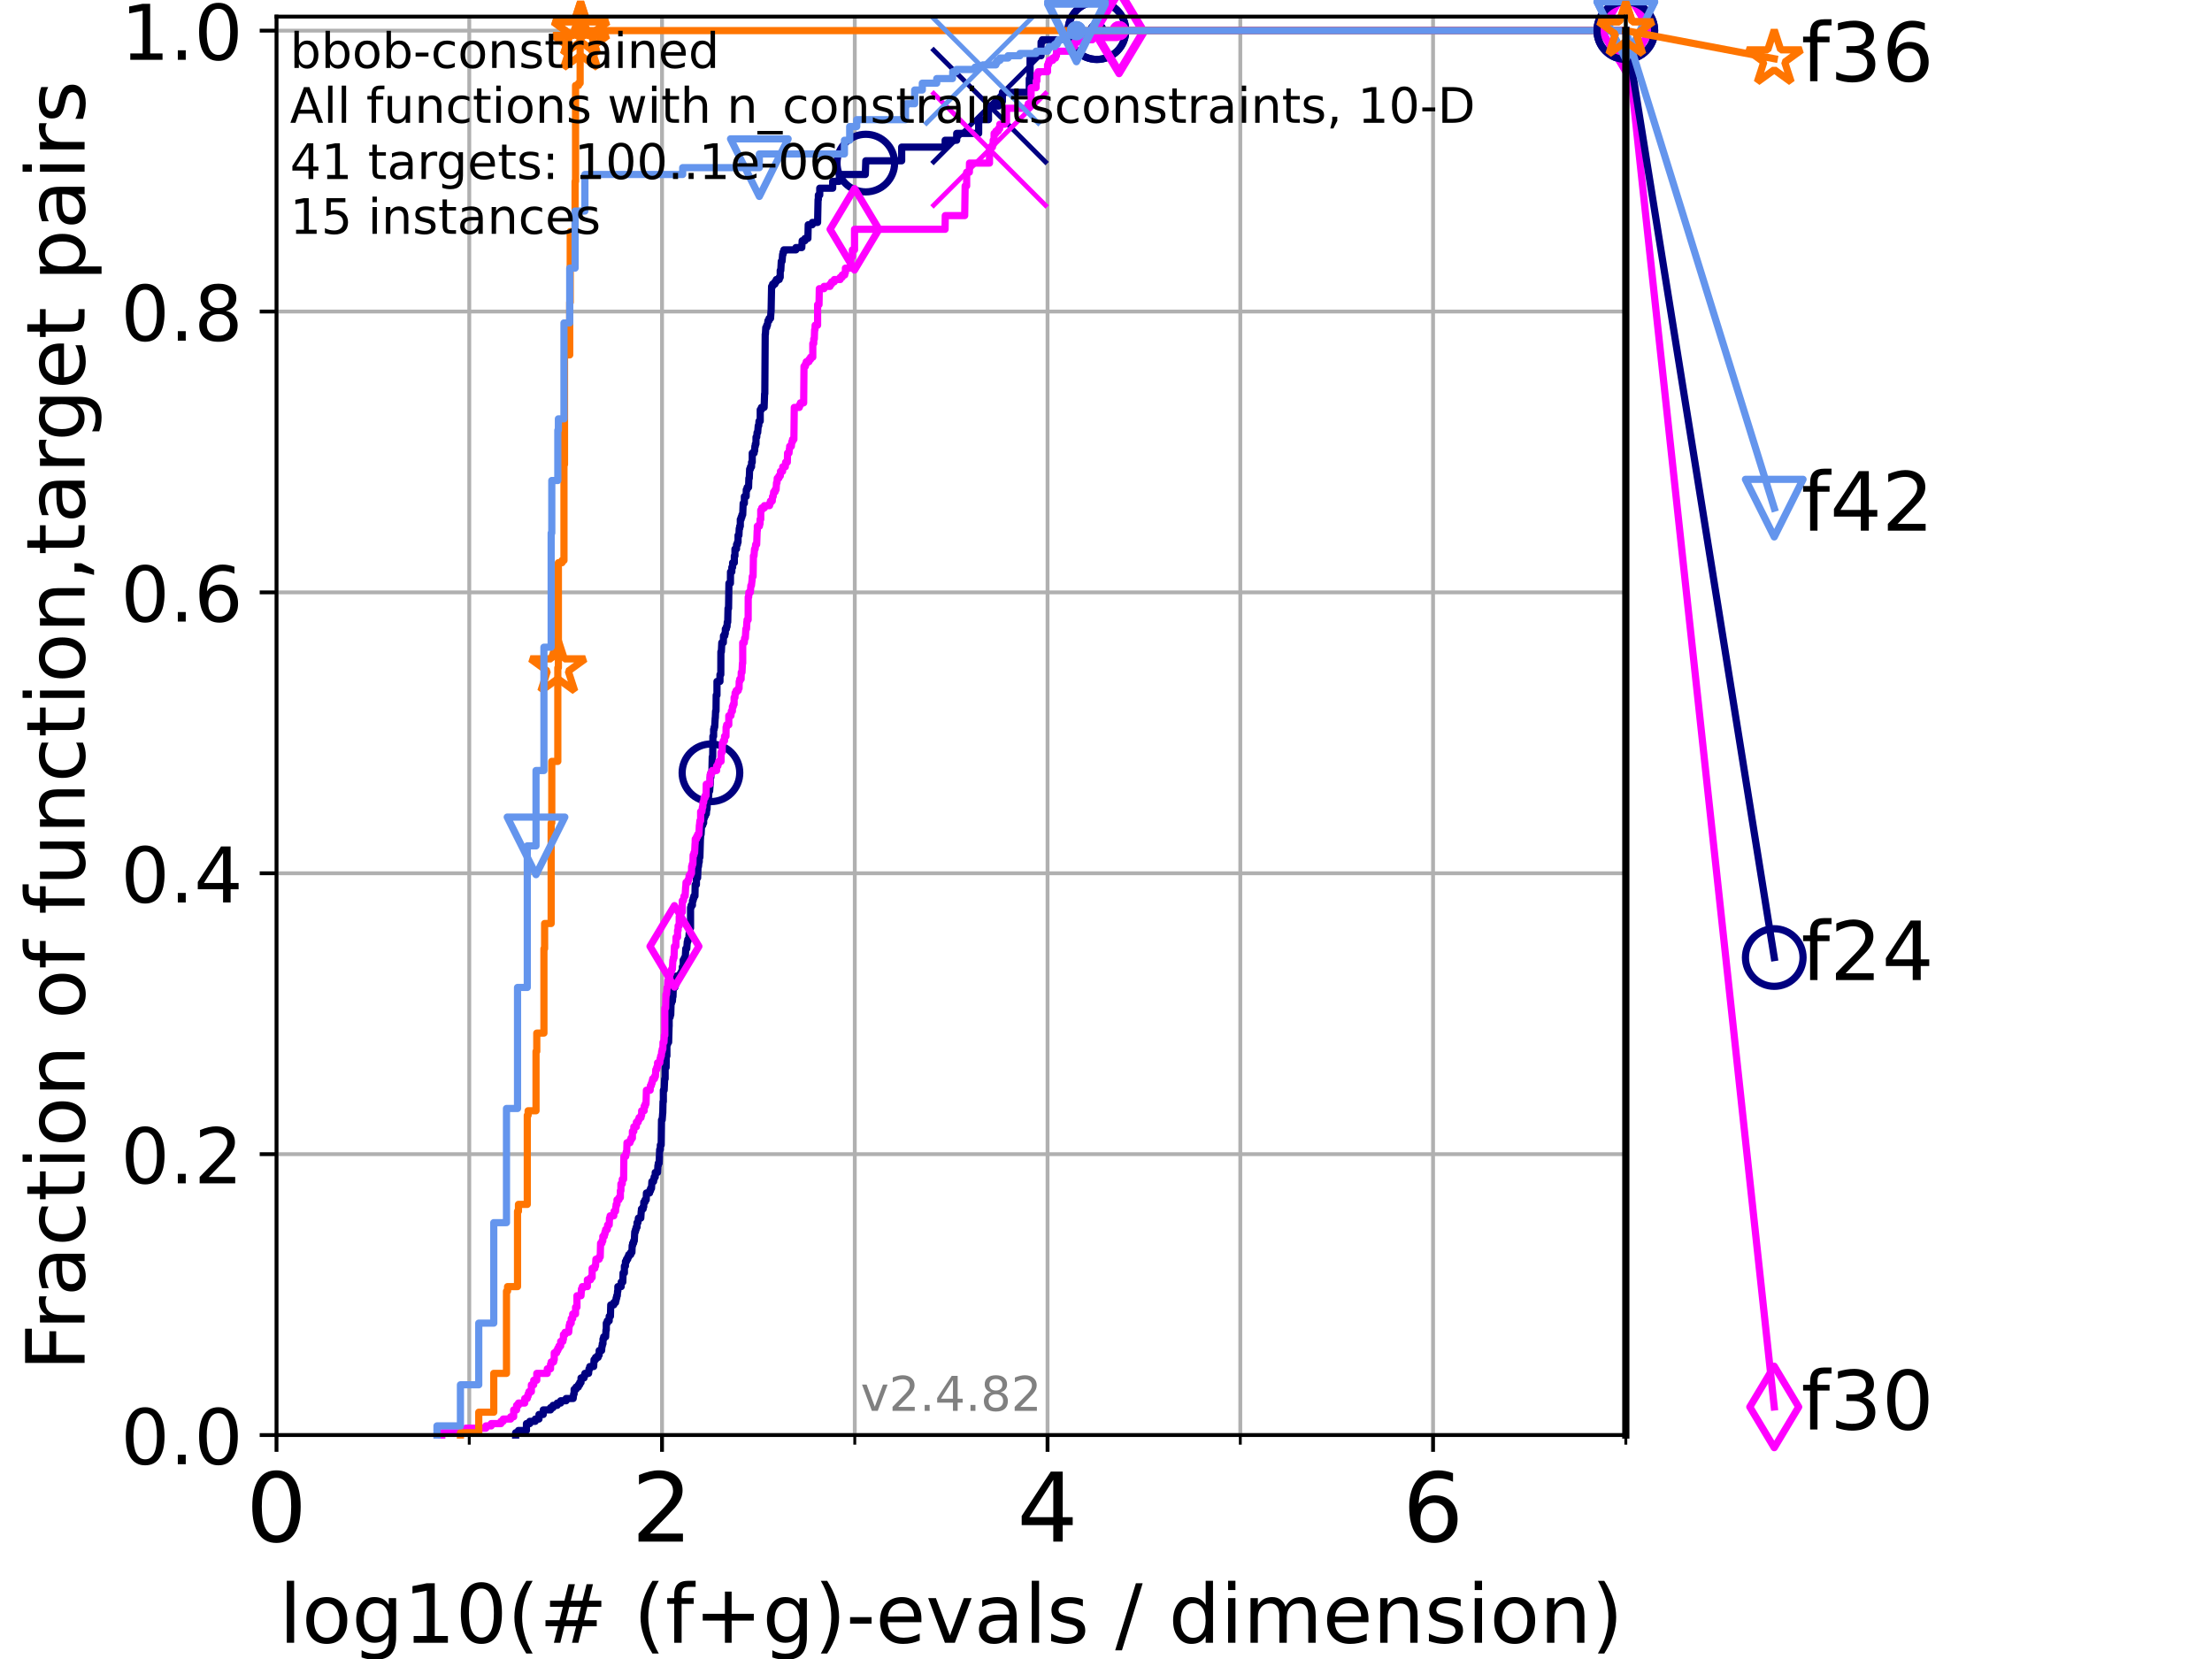 <?xml version="1.0" encoding="utf-8" standalone="no"?>
<!DOCTYPE svg PUBLIC "-//W3C//DTD SVG 1.1//EN"
  "http://www.w3.org/Graphics/SVG/1.1/DTD/svg11.dtd">
<!-- Created with matplotlib (https://matplotlib.org/) -->
<svg height="345.6pt" version="1.1" viewBox="0 0 460.8 345.6" width="460.8pt" xmlns="http://www.w3.org/2000/svg" xmlns:xlink="http://www.w3.org/1999/xlink">
 <defs>
  <style type="text/css">*{stroke-linecap:butt;stroke-linejoin:round;}</style>
 </defs>
 <g id="figure_1">
  <g id="patch_1">
   <path d="M 0 345.6 
L 460.8 345.6 
L 460.8 0 
L 0 0 
z
" style="fill:#ffffff;"/>
  </g>
  <g id="axes_1">
   <g id="patch_2">
    <path d="M 57.6 298.944 
L 338.688 298.944 
L 338.688 3.456 
L 57.6 3.456 
z
" style="fill:#ffffff;"/>
   </g>
   <g id="matplotlib.axis_1">
    <g id="xtick_1">
     <g id="line2d_1">
      <path clip-path="url(#p2b78fb0f74)" d="M 57.6 298.944 
L 57.6 3.456 
" style="fill:none;stroke:#b0b0b0;stroke-linecap:square;stroke-width:0.8;"/>
     </g>
     <g id="line2d_2">
      <defs>
       <path d="M 0 0 
L 0 3.5 
" id="mf9b0ee4ba4" style="stroke:#000000;stroke-width:0.8;"/>
      </defs>
      <g>
       <use style="stroke:#000000;stroke-width:0.8;" x="57.6" xlink:href="#mf9b0ee4ba4" y="298.944"/>
      </g>
     </g>
     <g id="text_1">
      <!-- 0 -->
      <g transform="translate(51.237 321.141)scale(0.2 -0.2)">
       <defs>
        <path d="M 31.781 66.406 
Q 24.172 66.406 20.328 58.906 
Q 16.5 51.422 16.5 36.375 
Q 16.5 21.391 20.328 13.891 
Q 24.172 6.391 31.781 6.391 
Q 39.453 6.391 43.281 13.891 
Q 47.125 21.391 47.125 36.375 
Q 47.125 51.422 43.281 58.906 
Q 39.453 66.406 31.781 66.406 
z
M 31.781 74.219 
Q 44.047 74.219 50.516 64.516 
Q 56.984 54.828 56.984 36.375 
Q 56.984 17.969 50.516 8.266 
Q 44.047 -1.422 31.781 -1.422 
Q 19.531 -1.422 13.062 8.266 
Q 6.594 17.969 6.594 36.375 
Q 6.594 54.828 13.062 64.516 
Q 19.531 74.219 31.781 74.219 
z
" id="DejaVuSans-48"/>
       </defs>
       <use xlink:href="#DejaVuSans-48"/>
      </g>
     </g>
    </g>
    <g id="xtick_2">
     <g id="line2d_3">
      <path clip-path="url(#p2b78fb0f74)" d="M 137.911 298.944 
L 137.911 3.456 
" style="fill:none;stroke:#b0b0b0;stroke-linecap:square;stroke-width:0.8;"/>
     </g>
     <g id="line2d_4">
      <g>
       <use style="stroke:#000000;stroke-width:0.8;" x="137.911" xlink:href="#mf9b0ee4ba4" y="298.944"/>
      </g>
     </g>
     <g id="text_2">
      <!-- 2 -->
      <g transform="translate(131.548 321.141)scale(0.2 -0.2)">
       <defs>
        <path d="M 19.188 8.297 
L 53.609 8.297 
L 53.609 0 
L 7.328 0 
L 7.328 8.297 
Q 12.938 14.109 22.625 23.891 
Q 32.328 33.688 34.812 36.531 
Q 39.547 41.844 41.422 45.531 
Q 43.312 49.219 43.312 52.781 
Q 43.312 58.594 39.234 62.25 
Q 35.156 65.922 28.609 65.922 
Q 23.969 65.922 18.812 64.312 
Q 13.672 62.703 7.812 59.422 
L 7.812 69.391 
Q 13.766 71.781 18.938 73 
Q 24.125 74.219 28.422 74.219 
Q 39.75 74.219 46.484 68.547 
Q 53.219 62.891 53.219 53.422 
Q 53.219 48.922 51.531 44.891 
Q 49.859 40.875 45.406 35.406 
Q 44.188 33.984 37.641 27.219 
Q 31.109 20.453 19.188 8.297 
z
" id="DejaVuSans-50"/>
       </defs>
       <use xlink:href="#DejaVuSans-50"/>
      </g>
     </g>
    </g>
    <g id="xtick_3">
     <g id="line2d_5">
      <path clip-path="url(#p2b78fb0f74)" d="M 218.222 298.944 
L 218.222 3.456 
" style="fill:none;stroke:#b0b0b0;stroke-linecap:square;stroke-width:0.8;"/>
     </g>
     <g id="line2d_6">
      <g>
       <use style="stroke:#000000;stroke-width:0.8;" x="218.222" xlink:href="#mf9b0ee4ba4" y="298.944"/>
      </g>
     </g>
     <g id="text_3">
      <!-- 4 -->
      <g transform="translate(211.859 321.141)scale(0.2 -0.2)">
       <defs>
        <path d="M 37.797 64.312 
L 12.891 25.391 
L 37.797 25.391 
z
M 35.203 72.906 
L 47.609 72.906 
L 47.609 25.391 
L 58.016 25.391 
L 58.016 17.188 
L 47.609 17.188 
L 47.609 0 
L 37.797 0 
L 37.797 17.188 
L 4.891 17.188 
L 4.891 26.703 
z
" id="DejaVuSans-52"/>
       </defs>
       <use xlink:href="#DejaVuSans-52"/>
      </g>
     </g>
    </g>
    <g id="xtick_4">
     <g id="line2d_7">
      <path clip-path="url(#p2b78fb0f74)" d="M 298.533 298.944 
L 298.533 3.456 
" style="fill:none;stroke:#b0b0b0;stroke-linecap:square;stroke-width:0.8;"/>
     </g>
     <g id="line2d_8">
      <g>
       <use style="stroke:#000000;stroke-width:0.8;" x="298.533" xlink:href="#mf9b0ee4ba4" y="298.944"/>
      </g>
     </g>
     <g id="text_4">
      <!-- 6 -->
      <g transform="translate(292.17 321.141)scale(0.2 -0.2)">
       <defs>
        <path d="M 33.016 40.375 
Q 26.375 40.375 22.484 35.828 
Q 18.609 31.297 18.609 23.391 
Q 18.609 15.531 22.484 10.953 
Q 26.375 6.391 33.016 6.391 
Q 39.656 6.391 43.531 10.953 
Q 47.406 15.531 47.406 23.391 
Q 47.406 31.297 43.531 35.828 
Q 39.656 40.375 33.016 40.375 
z
M 52.594 71.297 
L 52.594 62.312 
Q 48.875 64.062 45.094 64.984 
Q 41.312 65.922 37.594 65.922 
Q 27.828 65.922 22.672 59.328 
Q 17.531 52.734 16.797 39.406 
Q 19.672 43.656 24.016 45.922 
Q 28.375 48.188 33.594 48.188 
Q 44.578 48.188 50.953 41.516 
Q 57.328 34.859 57.328 23.391 
Q 57.328 12.156 50.688 5.359 
Q 44.047 -1.422 33.016 -1.422 
Q 20.359 -1.422 13.672 8.266 
Q 6.984 17.969 6.984 36.375 
Q 6.984 53.656 15.188 63.938 
Q 23.391 74.219 37.203 74.219 
Q 40.922 74.219 44.703 73.484 
Q 48.484 72.75 52.594 71.297 
z
" id="DejaVuSans-54"/>
       </defs>
       <use xlink:href="#DejaVuSans-54"/>
      </g>
     </g>
    </g>
    <g id="xtick_5">
     <g id="line2d_9">
      <path clip-path="url(#p2b78fb0f74)" d="M 97.755 298.944 
L 97.755 3.456 
" style="fill:none;stroke:#b0b0b0;stroke-linecap:square;stroke-width:0.8;"/>
     </g>
     <g id="line2d_10">
      <defs>
       <path d="M 0 0 
L 0 2 
" id="md70caf7412" style="stroke:#000000;stroke-width:0.6;"/>
      </defs>
      <g>
       <use style="stroke:#000000;stroke-width:0.6;" x="97.755" xlink:href="#md70caf7412" y="298.944"/>
      </g>
     </g>
    </g>
    <g id="xtick_6">
     <g id="line2d_11">
      <path clip-path="url(#p2b78fb0f74)" d="M 178.066 298.944 
L 178.066 3.456 
" style="fill:none;stroke:#b0b0b0;stroke-linecap:square;stroke-width:0.8;"/>
     </g>
     <g id="line2d_12">
      <g>
       <use style="stroke:#000000;stroke-width:0.6;" x="178.066" xlink:href="#md70caf7412" y="298.944"/>
      </g>
     </g>
    </g>
    <g id="xtick_7">
     <g id="line2d_13">
      <path clip-path="url(#p2b78fb0f74)" d="M 258.377 298.944 
L 258.377 3.456 
" style="fill:none;stroke:#b0b0b0;stroke-linecap:square;stroke-width:0.8;"/>
     </g>
     <g id="line2d_14">
      <g>
       <use style="stroke:#000000;stroke-width:0.6;" x="258.377" xlink:href="#md70caf7412" y="298.944"/>
      </g>
     </g>
    </g>
    <g id="xtick_8">
     <g id="line2d_15">
      <path clip-path="url(#p2b78fb0f74)" d="M 338.688 298.944 
L 338.688 3.456 
" style="fill:none;stroke:#b0b0b0;stroke-linecap:square;stroke-width:0.8;"/>
     </g>
     <g id="line2d_16">
      <g>
       <use style="stroke:#000000;stroke-width:0.6;" x="338.688" xlink:href="#md70caf7412" y="298.944"/>
      </g>
     </g>
    </g>
    <g id="text_5">
     <!-- log10(# (f+g)-evals / dimension) -->
     <g transform="translate(58.145 342.218)scale(0.17 -0.17)">
      <defs>
       <path d="M 9.422 75.984 
L 18.406 75.984 
L 18.406 0 
L 9.422 0 
z
" id="DejaVuSans-108"/>
       <path d="M 30.609 48.391 
Q 23.391 48.391 19.188 42.75 
Q 14.984 37.109 14.984 27.297 
Q 14.984 17.484 19.156 11.844 
Q 23.344 6.203 30.609 6.203 
Q 37.797 6.203 41.984 11.859 
Q 46.188 17.531 46.188 27.297 
Q 46.188 37.016 41.984 42.703 
Q 37.797 48.391 30.609 48.391 
z
M 30.609 56 
Q 42.328 56 49.016 48.375 
Q 55.719 40.766 55.719 27.297 
Q 55.719 13.875 49.016 6.219 
Q 42.328 -1.422 30.609 -1.422 
Q 18.844 -1.422 12.172 6.219 
Q 5.516 13.875 5.516 27.297 
Q 5.516 40.766 12.172 48.375 
Q 18.844 56 30.609 56 
z
" id="DejaVuSans-111"/>
       <path d="M 45.406 27.984 
Q 45.406 37.75 41.375 43.109 
Q 37.359 48.484 30.078 48.484 
Q 22.859 48.484 18.828 43.109 
Q 14.797 37.75 14.797 27.984 
Q 14.797 18.266 18.828 12.891 
Q 22.859 7.516 30.078 7.516 
Q 37.359 7.516 41.375 12.891 
Q 45.406 18.266 45.406 27.984 
z
M 54.391 6.781 
Q 54.391 -7.172 48.188 -13.984 
Q 42 -20.797 29.203 -20.797 
Q 24.469 -20.797 20.266 -20.094 
Q 16.062 -19.391 12.109 -17.922 
L 12.109 -9.188 
Q 16.062 -11.328 19.922 -12.344 
Q 23.781 -13.375 27.781 -13.375 
Q 36.625 -13.375 41.016 -8.766 
Q 45.406 -4.156 45.406 5.172 
L 45.406 9.625 
Q 42.625 4.781 38.281 2.391 
Q 33.938 0 27.875 0 
Q 17.828 0 11.672 7.656 
Q 5.516 15.328 5.516 27.984 
Q 5.516 40.672 11.672 48.328 
Q 17.828 56 27.875 56 
Q 33.938 56 38.281 53.609 
Q 42.625 51.219 45.406 46.391 
L 45.406 54.688 
L 54.391 54.688 
z
" id="DejaVuSans-103"/>
       <path d="M 12.406 8.297 
L 28.516 8.297 
L 28.516 63.922 
L 10.984 60.406 
L 10.984 69.391 
L 28.422 72.906 
L 38.281 72.906 
L 38.281 8.297 
L 54.391 8.297 
L 54.391 0 
L 12.406 0 
z
" id="DejaVuSans-49"/>
       <path d="M 31 75.875 
Q 24.469 64.656 21.281 53.656 
Q 18.109 42.672 18.109 31.391 
Q 18.109 20.125 21.312 9.062 
Q 24.516 -2 31 -13.188 
L 23.188 -13.188 
Q 15.875 -1.703 12.234 9.375 
Q 8.594 20.453 8.594 31.391 
Q 8.594 42.281 12.203 53.312 
Q 15.828 64.359 23.188 75.875 
z
" id="DejaVuSans-40"/>
       <path d="M 51.125 44 
L 36.922 44 
L 32.812 27.688 
L 47.125 27.688 
z
M 43.797 71.781 
L 38.719 51.516 
L 52.984 51.516 
L 58.109 71.781 
L 65.922 71.781 
L 60.891 51.516 
L 76.125 51.516 
L 76.125 44 
L 58.984 44 
L 54.984 27.688 
L 70.516 27.688 
L 70.516 20.219 
L 53.078 20.219 
L 48 0 
L 40.188 0 
L 45.219 20.219 
L 30.906 20.219 
L 25.875 0 
L 18.016 0 
L 23.094 20.219 
L 7.719 20.219 
L 7.719 27.688 
L 24.906 27.688 
L 29 44 
L 13.281 44 
L 13.281 51.516 
L 30.906 51.516 
L 35.891 71.781 
z
" id="DejaVuSans-35"/>
       <path id="DejaVuSans-32"/>
       <path d="M 37.109 75.984 
L 37.109 68.5 
L 28.516 68.5 
Q 23.688 68.5 21.797 66.547 
Q 19.922 64.594 19.922 59.516 
L 19.922 54.688 
L 34.719 54.688 
L 34.719 47.703 
L 19.922 47.703 
L 19.922 0 
L 10.891 0 
L 10.891 47.703 
L 2.297 47.703 
L 2.297 54.688 
L 10.891 54.688 
L 10.891 58.5 
Q 10.891 67.625 15.141 71.797 
Q 19.391 75.984 28.609 75.984 
z
" id="DejaVuSans-102"/>
       <path d="M 46 62.703 
L 46 35.5 
L 73.188 35.5 
L 73.188 27.203 
L 46 27.203 
L 46 0 
L 37.797 0 
L 37.797 27.203 
L 10.594 27.203 
L 10.594 35.5 
L 37.797 35.5 
L 37.797 62.703 
z
" id="DejaVuSans-43"/>
       <path d="M 8.016 75.875 
L 15.828 75.875 
Q 23.141 64.359 26.781 53.312 
Q 30.422 42.281 30.422 31.391 
Q 30.422 20.453 26.781 9.375 
Q 23.141 -1.703 15.828 -13.188 
L 8.016 -13.188 
Q 14.5 -2 17.703 9.062 
Q 20.906 20.125 20.906 31.391 
Q 20.906 42.672 17.703 53.656 
Q 14.5 64.656 8.016 75.875 
z
" id="DejaVuSans-41"/>
       <path d="M 4.891 31.391 
L 31.203 31.391 
L 31.203 23.391 
L 4.891 23.391 
z
" id="DejaVuSans-45"/>
       <path d="M 56.203 29.594 
L 56.203 25.203 
L 14.891 25.203 
Q 15.484 15.922 20.484 11.062 
Q 25.484 6.203 34.422 6.203 
Q 39.594 6.203 44.453 7.469 
Q 49.312 8.734 54.109 11.281 
L 54.109 2.781 
Q 49.266 0.734 44.188 -0.344 
Q 39.109 -1.422 33.891 -1.422 
Q 20.797 -1.422 13.156 6.188 
Q 5.516 13.812 5.516 26.812 
Q 5.516 40.234 12.766 48.109 
Q 20.016 56 32.328 56 
Q 43.359 56 49.781 48.891 
Q 56.203 41.797 56.203 29.594 
z
M 47.219 32.234 
Q 47.125 39.594 43.094 43.984 
Q 39.062 48.391 32.422 48.391 
Q 24.906 48.391 20.391 44.141 
Q 15.875 39.891 15.188 32.172 
z
" id="DejaVuSans-101"/>
       <path d="M 2.984 54.688 
L 12.5 54.688 
L 29.594 8.797 
L 46.688 54.688 
L 56.203 54.688 
L 35.688 0 
L 23.484 0 
z
" id="DejaVuSans-118"/>
       <path d="M 34.281 27.484 
Q 23.391 27.484 19.188 25 
Q 14.984 22.516 14.984 16.5 
Q 14.984 11.719 18.141 8.906 
Q 21.297 6.109 26.703 6.109 
Q 34.188 6.109 38.703 11.406 
Q 43.219 16.703 43.219 25.484 
L 43.219 27.484 
z
M 52.203 31.203 
L 52.203 0 
L 43.219 0 
L 43.219 8.297 
Q 40.141 3.328 35.547 0.953 
Q 30.953 -1.422 24.312 -1.422 
Q 15.922 -1.422 10.953 3.297 
Q 6 8.016 6 15.922 
Q 6 25.141 12.172 29.828 
Q 18.359 34.516 30.609 34.516 
L 43.219 34.516 
L 43.219 35.406 
Q 43.219 41.609 39.141 45 
Q 35.062 48.391 27.688 48.391 
Q 23 48.391 18.547 47.266 
Q 14.109 46.141 10.016 43.891 
L 10.016 52.203 
Q 14.938 54.109 19.578 55.047 
Q 24.219 56 28.609 56 
Q 40.484 56 46.344 49.844 
Q 52.203 43.703 52.203 31.203 
z
" id="DejaVuSans-97"/>
       <path d="M 44.281 53.078 
L 44.281 44.578 
Q 40.484 46.531 36.375 47.5 
Q 32.281 48.484 27.875 48.484 
Q 21.188 48.484 17.844 46.438 
Q 14.5 44.391 14.5 40.281 
Q 14.5 37.156 16.891 35.375 
Q 19.281 33.594 26.516 31.984 
L 29.594 31.297 
Q 39.156 29.25 43.188 25.516 
Q 47.219 21.781 47.219 15.094 
Q 47.219 7.469 41.188 3.016 
Q 35.156 -1.422 24.609 -1.422 
Q 20.219 -1.422 15.453 -0.562 
Q 10.688 0.297 5.422 2 
L 5.422 11.281 
Q 10.406 8.688 15.234 7.391 
Q 20.062 6.109 24.812 6.109 
Q 31.156 6.109 34.562 8.281 
Q 37.984 10.453 37.984 14.406 
Q 37.984 18.062 35.516 20.016 
Q 33.062 21.969 24.703 23.781 
L 21.578 24.516 
Q 13.234 26.266 9.516 29.906 
Q 5.812 33.547 5.812 39.891 
Q 5.812 47.609 11.281 51.797 
Q 16.75 56 26.812 56 
Q 31.781 56 36.172 55.266 
Q 40.578 54.547 44.281 53.078 
z
" id="DejaVuSans-115"/>
       <path d="M 25.391 72.906 
L 33.688 72.906 
L 8.297 -9.281 
L 0 -9.281 
z
" id="DejaVuSans-47"/>
       <path d="M 45.406 46.391 
L 45.406 75.984 
L 54.391 75.984 
L 54.391 0 
L 45.406 0 
L 45.406 8.203 
Q 42.578 3.328 38.25 0.953 
Q 33.938 -1.422 27.875 -1.422 
Q 17.969 -1.422 11.734 6.484 
Q 5.516 14.406 5.516 27.297 
Q 5.516 40.188 11.734 48.094 
Q 17.969 56 27.875 56 
Q 33.938 56 38.25 53.625 
Q 42.578 51.266 45.406 46.391 
z
M 14.797 27.297 
Q 14.797 17.391 18.875 11.75 
Q 22.953 6.109 30.078 6.109 
Q 37.203 6.109 41.297 11.75 
Q 45.406 17.391 45.406 27.297 
Q 45.406 37.203 41.297 42.844 
Q 37.203 48.484 30.078 48.484 
Q 22.953 48.484 18.875 42.844 
Q 14.797 37.203 14.797 27.297 
z
" id="DejaVuSans-100"/>
       <path d="M 9.422 54.688 
L 18.406 54.688 
L 18.406 0 
L 9.422 0 
z
M 9.422 75.984 
L 18.406 75.984 
L 18.406 64.594 
L 9.422 64.594 
z
" id="DejaVuSans-105"/>
       <path d="M 52 44.188 
Q 55.375 50.25 60.062 53.125 
Q 64.75 56 71.094 56 
Q 79.641 56 84.281 50.016 
Q 88.922 44.047 88.922 33.016 
L 88.922 0 
L 79.891 0 
L 79.891 32.719 
Q 79.891 40.578 77.094 44.375 
Q 74.312 48.188 68.609 48.188 
Q 61.625 48.188 57.562 43.547 
Q 53.516 38.922 53.516 30.906 
L 53.516 0 
L 44.484 0 
L 44.484 32.719 
Q 44.484 40.625 41.703 44.406 
Q 38.922 48.188 33.109 48.188 
Q 26.219 48.188 22.156 43.531 
Q 18.109 38.875 18.109 30.906 
L 18.109 0 
L 9.078 0 
L 9.078 54.688 
L 18.109 54.688 
L 18.109 46.188 
Q 21.188 51.219 25.484 53.609 
Q 29.781 56 35.688 56 
Q 41.656 56 45.828 52.969 
Q 50 49.953 52 44.188 
z
" id="DejaVuSans-109"/>
       <path d="M 54.891 33.016 
L 54.891 0 
L 45.906 0 
L 45.906 32.719 
Q 45.906 40.484 42.875 44.328 
Q 39.844 48.188 33.797 48.188 
Q 26.516 48.188 22.312 43.547 
Q 18.109 38.922 18.109 30.906 
L 18.109 0 
L 9.078 0 
L 9.078 54.688 
L 18.109 54.688 
L 18.109 46.188 
Q 21.344 51.125 25.703 53.562 
Q 30.078 56 35.797 56 
Q 45.219 56 50.047 50.172 
Q 54.891 44.344 54.891 33.016 
z
" id="DejaVuSans-110"/>
      </defs>
      <use xlink:href="#DejaVuSans-108"/>
      <use x="27.783" xlink:href="#DejaVuSans-111"/>
      <use x="88.965" xlink:href="#DejaVuSans-103"/>
      <use x="152.441" xlink:href="#DejaVuSans-49"/>
      <use x="216.064" xlink:href="#DejaVuSans-48"/>
      <use x="279.688" xlink:href="#DejaVuSans-40"/>
      <use x="318.701" xlink:href="#DejaVuSans-35"/>
      <use x="402.49" xlink:href="#DejaVuSans-32"/>
      <use x="434.277" xlink:href="#DejaVuSans-40"/>
      <use x="473.291" xlink:href="#DejaVuSans-102"/>
      <use x="508.496" xlink:href="#DejaVuSans-43"/>
      <use x="592.285" xlink:href="#DejaVuSans-103"/>
      <use x="655.762" xlink:href="#DejaVuSans-41"/>
      <use x="694.775" xlink:href="#DejaVuSans-45"/>
      <use x="730.859" xlink:href="#DejaVuSans-101"/>
      <use x="792.383" xlink:href="#DejaVuSans-118"/>
      <use x="851.562" xlink:href="#DejaVuSans-97"/>
      <use x="912.842" xlink:href="#DejaVuSans-108"/>
      <use x="940.625" xlink:href="#DejaVuSans-115"/>
      <use x="992.725" xlink:href="#DejaVuSans-32"/>
      <use x="1024.512" xlink:href="#DejaVuSans-47"/>
      <use x="1058.203" xlink:href="#DejaVuSans-32"/>
      <use x="1089.99" xlink:href="#DejaVuSans-100"/>
      <use x="1153.467" xlink:href="#DejaVuSans-105"/>
      <use x="1181.25" xlink:href="#DejaVuSans-109"/>
      <use x="1278.662" xlink:href="#DejaVuSans-101"/>
      <use x="1340.186" xlink:href="#DejaVuSans-110"/>
      <use x="1403.564" xlink:href="#DejaVuSans-115"/>
      <use x="1455.664" xlink:href="#DejaVuSans-105"/>
      <use x="1483.447" xlink:href="#DejaVuSans-111"/>
      <use x="1544.629" xlink:href="#DejaVuSans-110"/>
      <use x="1608.008" xlink:href="#DejaVuSans-41"/>
     </g>
    </g>
   </g>
   <g id="matplotlib.axis_2">
    <g id="ytick_1">
     <g id="line2d_17">
      <path clip-path="url(#p2b78fb0f74)" d="M 57.6 298.944 
L 338.688 298.944 
" style="fill:none;stroke:#b0b0b0;stroke-linecap:square;stroke-width:0.8;"/>
     </g>
     <g id="line2d_18">
      <defs>
       <path d="M 0 0 
L -3.5 0 
" id="m2b3ed1202e" style="stroke:#000000;stroke-width:0.8;"/>
      </defs>
      <g>
       <use style="stroke:#000000;stroke-width:0.8;" x="57.6" xlink:href="#m2b3ed1202e" y="298.944"/>
      </g>
     </g>
     <g id="text_6">
      <!-- 0.0 -->
      <g transform="translate(25.155 305.023)scale(0.16 -0.16)">
       <defs>
        <path d="M 10.688 12.406 
L 21 12.406 
L 21 0 
L 10.688 0 
z
" id="DejaVuSans-46"/>
       </defs>
       <use xlink:href="#DejaVuSans-48"/>
       <use x="63.623" xlink:href="#DejaVuSans-46"/>
       <use x="95.41" xlink:href="#DejaVuSans-48"/>
      </g>
     </g>
    </g>
    <g id="ytick_2">
     <g id="line2d_19">
      <path clip-path="url(#p2b78fb0f74)" d="M 57.6 240.432 
L 338.688 240.432 
" style="fill:none;stroke:#b0b0b0;stroke-linecap:square;stroke-width:0.8;"/>
     </g>
     <g id="line2d_20">
      <g>
       <use style="stroke:#000000;stroke-width:0.8;" x="57.6" xlink:href="#m2b3ed1202e" y="240.432"/>
      </g>
     </g>
     <g id="text_7">
      <!-- 0.2 -->
      <g transform="translate(25.155 246.51)scale(0.16 -0.16)">
       <use xlink:href="#DejaVuSans-48"/>
       <use x="63.623" xlink:href="#DejaVuSans-46"/>
       <use x="95.41" xlink:href="#DejaVuSans-50"/>
      </g>
     </g>
    </g>
    <g id="ytick_3">
     <g id="line2d_21">
      <path clip-path="url(#p2b78fb0f74)" d="M 57.6 181.919 
L 338.688 181.919 
" style="fill:none;stroke:#b0b0b0;stroke-linecap:square;stroke-width:0.8;"/>
     </g>
     <g id="line2d_22">
      <g>
       <use style="stroke:#000000;stroke-width:0.8;" x="57.6" xlink:href="#m2b3ed1202e" y="181.919"/>
      </g>
     </g>
     <g id="text_8">
      <!-- 0.4 -->
      <g transform="translate(25.155 187.998)scale(0.16 -0.16)">
       <use xlink:href="#DejaVuSans-48"/>
       <use x="63.623" xlink:href="#DejaVuSans-46"/>
       <use x="95.41" xlink:href="#DejaVuSans-52"/>
      </g>
     </g>
    </g>
    <g id="ytick_4">
     <g id="line2d_23">
      <path clip-path="url(#p2b78fb0f74)" d="M 57.6 123.407 
L 338.688 123.407 
" style="fill:none;stroke:#b0b0b0;stroke-linecap:square;stroke-width:0.8;"/>
     </g>
     <g id="line2d_24">
      <g>
       <use style="stroke:#000000;stroke-width:0.8;" x="57.6" xlink:href="#m2b3ed1202e" y="123.407"/>
      </g>
     </g>
     <g id="text_9">
      <!-- 0.6 -->
      <g transform="translate(25.155 129.485)scale(0.16 -0.16)">
       <use xlink:href="#DejaVuSans-48"/>
       <use x="63.623" xlink:href="#DejaVuSans-46"/>
       <use x="95.41" xlink:href="#DejaVuSans-54"/>
      </g>
     </g>
    </g>
    <g id="ytick_5">
     <g id="line2d_25">
      <path clip-path="url(#p2b78fb0f74)" d="M 57.6 64.894 
L 338.688 64.894 
" style="fill:none;stroke:#b0b0b0;stroke-linecap:square;stroke-width:0.8;"/>
     </g>
     <g id="line2d_26">
      <g>
       <use style="stroke:#000000;stroke-width:0.8;" x="57.6" xlink:href="#m2b3ed1202e" y="64.894"/>
      </g>
     </g>
     <g id="text_10">
      <!-- 0.8 -->
      <g transform="translate(25.155 70.973)scale(0.16 -0.16)">
       <defs>
        <path d="M 31.781 34.625 
Q 24.75 34.625 20.719 30.859 
Q 16.703 27.094 16.703 20.516 
Q 16.703 13.922 20.719 10.156 
Q 24.75 6.391 31.781 6.391 
Q 38.812 6.391 42.859 10.172 
Q 46.922 13.969 46.922 20.516 
Q 46.922 27.094 42.891 30.859 
Q 38.875 34.625 31.781 34.625 
z
M 21.922 38.812 
Q 15.578 40.375 12.031 44.719 
Q 8.5 49.078 8.5 55.328 
Q 8.5 64.062 14.719 69.141 
Q 20.953 74.219 31.781 74.219 
Q 42.672 74.219 48.875 69.141 
Q 55.078 64.062 55.078 55.328 
Q 55.078 49.078 51.531 44.719 
Q 48 40.375 41.703 38.812 
Q 48.828 37.156 52.797 32.312 
Q 56.781 27.484 56.781 20.516 
Q 56.781 9.906 50.312 4.234 
Q 43.844 -1.422 31.781 -1.422 
Q 19.734 -1.422 13.25 4.234 
Q 6.781 9.906 6.781 20.516 
Q 6.781 27.484 10.781 32.312 
Q 14.797 37.156 21.922 38.812 
z
M 18.312 54.391 
Q 18.312 48.734 21.844 45.562 
Q 25.391 42.391 31.781 42.391 
Q 38.141 42.391 41.719 45.562 
Q 45.312 48.734 45.312 54.391 
Q 45.312 60.062 41.719 63.234 
Q 38.141 66.406 31.781 66.406 
Q 25.391 66.406 21.844 63.234 
Q 18.312 60.062 18.312 54.391 
z
" id="DejaVuSans-56"/>
       </defs>
       <use xlink:href="#DejaVuSans-48"/>
       <use x="63.623" xlink:href="#DejaVuSans-46"/>
       <use x="95.41" xlink:href="#DejaVuSans-56"/>
      </g>
     </g>
    </g>
    <g id="ytick_6">
     <g id="line2d_27">
      <path clip-path="url(#p2b78fb0f74)" d="M 57.6 6.382 
L 338.688 6.382 
" style="fill:none;stroke:#b0b0b0;stroke-linecap:square;stroke-width:0.8;"/>
     </g>
     <g id="line2d_28">
      <g>
       <use style="stroke:#000000;stroke-width:0.8;" x="57.6" xlink:href="#m2b3ed1202e" y="6.382"/>
      </g>
     </g>
     <g id="text_11">
      <!-- 1.0 -->
      <g transform="translate(25.155 12.46)scale(0.16 -0.16)">
       <use xlink:href="#DejaVuSans-49"/>
       <use x="63.623" xlink:href="#DejaVuSans-46"/>
       <use x="95.41" xlink:href="#DejaVuSans-48"/>
      </g>
     </g>
    </g>
    <g id="text_12">
     <!-- Fraction of function,target pairs -->
     <g transform="translate(17.62 285.585)rotate(-90)scale(0.17 -0.17)">
      <defs>
       <path d="M 9.812 72.906 
L 51.703 72.906 
L 51.703 64.594 
L 19.672 64.594 
L 19.672 43.109 
L 48.578 43.109 
L 48.578 34.812 
L 19.672 34.812 
L 19.672 0 
L 9.812 0 
z
" id="DejaVuSans-70"/>
       <path d="M 41.109 46.297 
Q 39.594 47.172 37.812 47.578 
Q 36.031 48 33.891 48 
Q 26.266 48 22.188 43.047 
Q 18.109 38.094 18.109 28.812 
L 18.109 0 
L 9.078 0 
L 9.078 54.688 
L 18.109 54.688 
L 18.109 46.188 
Q 20.953 51.172 25.484 53.578 
Q 30.031 56 36.531 56 
Q 37.453 56 38.578 55.875 
Q 39.703 55.766 41.062 55.516 
z
" id="DejaVuSans-114"/>
       <path d="M 48.781 52.594 
L 48.781 44.188 
Q 44.969 46.297 41.141 47.344 
Q 37.312 48.391 33.406 48.391 
Q 24.656 48.391 19.812 42.844 
Q 14.984 37.312 14.984 27.297 
Q 14.984 17.281 19.812 11.734 
Q 24.656 6.203 33.406 6.203 
Q 37.312 6.203 41.141 7.25 
Q 44.969 8.297 48.781 10.406 
L 48.781 2.094 
Q 45.016 0.344 40.984 -0.531 
Q 36.969 -1.422 32.422 -1.422 
Q 20.062 -1.422 12.781 6.344 
Q 5.516 14.109 5.516 27.297 
Q 5.516 40.672 12.859 48.328 
Q 20.219 56 33.016 56 
Q 37.156 56 41.109 55.141 
Q 45.062 54.297 48.781 52.594 
z
" id="DejaVuSans-99"/>
       <path d="M 18.312 70.219 
L 18.312 54.688 
L 36.812 54.688 
L 36.812 47.703 
L 18.312 47.703 
L 18.312 18.016 
Q 18.312 11.328 20.141 9.422 
Q 21.969 7.516 27.594 7.516 
L 36.812 7.516 
L 36.812 0 
L 27.594 0 
Q 17.188 0 13.234 3.875 
Q 9.281 7.766 9.281 18.016 
L 9.281 47.703 
L 2.688 47.703 
L 2.688 54.688 
L 9.281 54.688 
L 9.281 70.219 
z
" id="DejaVuSans-116"/>
       <path d="M 8.5 21.578 
L 8.5 54.688 
L 17.484 54.688 
L 17.484 21.922 
Q 17.484 14.156 20.5 10.266 
Q 23.531 6.391 29.594 6.391 
Q 36.859 6.391 41.078 11.031 
Q 45.312 15.672 45.312 23.688 
L 45.312 54.688 
L 54.297 54.688 
L 54.297 0 
L 45.312 0 
L 45.312 8.406 
Q 42.047 3.422 37.719 1 
Q 33.406 -1.422 27.688 -1.422 
Q 18.266 -1.422 13.375 4.438 
Q 8.5 10.297 8.5 21.578 
z
M 31.109 56 
z
" id="DejaVuSans-117"/>
       <path d="M 11.719 12.406 
L 22.016 12.406 
L 22.016 4 
L 14.016 -11.625 
L 7.719 -11.625 
L 11.719 4 
z
" id="DejaVuSans-44"/>
       <path d="M 18.109 8.203 
L 18.109 -20.797 
L 9.078 -20.797 
L 9.078 54.688 
L 18.109 54.688 
L 18.109 46.391 
Q 20.953 51.266 25.266 53.625 
Q 29.594 56 35.594 56 
Q 45.562 56 51.781 48.094 
Q 58.016 40.188 58.016 27.297 
Q 58.016 14.406 51.781 6.484 
Q 45.562 -1.422 35.594 -1.422 
Q 29.594 -1.422 25.266 0.953 
Q 20.953 3.328 18.109 8.203 
z
M 48.688 27.297 
Q 48.688 37.203 44.609 42.844 
Q 40.531 48.484 33.406 48.484 
Q 26.266 48.484 22.188 42.844 
Q 18.109 37.203 18.109 27.297 
Q 18.109 17.391 22.188 11.75 
Q 26.266 6.109 33.406 6.109 
Q 40.531 6.109 44.609 11.75 
Q 48.688 17.391 48.688 27.297 
z
" id="DejaVuSans-112"/>
      </defs>
      <use xlink:href="#DejaVuSans-70"/>
      <use x="50.27" xlink:href="#DejaVuSans-114"/>
      <use x="91.383" xlink:href="#DejaVuSans-97"/>
      <use x="152.662" xlink:href="#DejaVuSans-99"/>
      <use x="207.643" xlink:href="#DejaVuSans-116"/>
      <use x="246.852" xlink:href="#DejaVuSans-105"/>
      <use x="274.635" xlink:href="#DejaVuSans-111"/>
      <use x="335.816" xlink:href="#DejaVuSans-110"/>
      <use x="399.195" xlink:href="#DejaVuSans-32"/>
      <use x="430.982" xlink:href="#DejaVuSans-111"/>
      <use x="492.164" xlink:href="#DejaVuSans-102"/>
      <use x="527.369" xlink:href="#DejaVuSans-32"/>
      <use x="559.156" xlink:href="#DejaVuSans-102"/>
      <use x="594.361" xlink:href="#DejaVuSans-117"/>
      <use x="657.74" xlink:href="#DejaVuSans-110"/>
      <use x="721.119" xlink:href="#DejaVuSans-99"/>
      <use x="776.1" xlink:href="#DejaVuSans-116"/>
      <use x="815.309" xlink:href="#DejaVuSans-105"/>
      <use x="843.092" xlink:href="#DejaVuSans-111"/>
      <use x="904.273" xlink:href="#DejaVuSans-110"/>
      <use x="967.652" xlink:href="#DejaVuSans-44"/>
      <use x="999.439" xlink:href="#DejaVuSans-116"/>
      <use x="1038.648" xlink:href="#DejaVuSans-97"/>
      <use x="1099.928" xlink:href="#DejaVuSans-114"/>
      <use x="1139.291" xlink:href="#DejaVuSans-103"/>
      <use x="1202.768" xlink:href="#DejaVuSans-101"/>
      <use x="1264.291" xlink:href="#DejaVuSans-116"/>
      <use x="1303.5" xlink:href="#DejaVuSans-32"/>
      <use x="1335.287" xlink:href="#DejaVuSans-112"/>
      <use x="1398.764" xlink:href="#DejaVuSans-97"/>
      <use x="1460.043" xlink:href="#DejaVuSans-105"/>
      <use x="1487.826" xlink:href="#DejaVuSans-114"/>
      <use x="1528.939" xlink:href="#DejaVuSans-115"/>
     </g>
    </g>
   </g>
   <g id="line2d_29">
    <defs>
     <path d="M 0 1.5 
C 0.398 1.5 0.779 1.342 1.061 1.061 
C 1.342 0.779 1.5 0.398 1.5 0 
C 1.5 -0.398 1.342 -0.779 1.061 -1.061 
C 0.779 -1.342 0.398 -1.5 0 -1.5 
C -0.398 -1.5 -0.779 -1.342 -1.061 -1.061 
C -1.342 -0.779 -1.5 -0.398 -1.5 0 
C -1.5 0.398 -1.342 0.779 -1.061 1.061 
C -0.779 1.342 -0.398 1.5 0 1.5 
z
" id="mb63266abdc" style="stroke:#000080;"/>
    </defs>
    <g>
     <use style="fill:#000080;stroke:#000080;" x="228.512" xlink:href="#mb63266abdc" y="6.382"/>
     <use style="fill:#000080;stroke:#000080;" x="228.512" xlink:href="#mb63266abdc" y="6.382"/>
    </g>
   </g>
   <g id="line2d_30">
    <path d="M 107.415 298.944 
L 107.415 298.468 
L 108.006 298.468 
L 108.006 297.993 
L 109.668 297.993 
L 109.668 296.565 
L 110.359 296.565 
L 110.359 296.09 
L 111.506 296.09 
L 111.506 295.614 
L 112.281 295.614 
L 112.281 294.663 
L 113.168 294.663 
L 113.168 293.711 
L 114.685 293.711 
L 114.685 293.235 
L 115.206 293.235 
L 115.206 292.76 
L 116.081 292.76 
L 116.081 292.284 
L 116.798 292.284 
L 116.798 291.808 
L 117.931 291.808 
L 117.931 291.333 
L 119.402 291.333 
L 119.503 290.381 
L 119.603 290.381 
L 119.603 289.43 
L 119.997 289.43 
L 119.997 288.954 
L 120.477 288.954 
L 120.477 288.478 
L 120.759 288.478 
L 120.759 288.003 
L 121.037 288.003 
L 121.037 287.051 
L 121.668 287.051 
L 121.668 286.576 
L 121.844 286.576 
L 121.844 286.1 
L 122.615 286.1 
L 122.699 285.148 
L 122.865 285.148 
L 122.865 284.673 
L 123.673 284.673 
L 123.751 283.246 
L 124.063 283.246 
L 124.063 282.77 
L 124.595 282.77 
L 124.595 282.294 
L 124.818 282.294 
L 124.818 281.343 
L 125.328 281.343 
L 125.399 280.391 
L 125.471 280.391 
L 125.471 279.916 
L 125.612 279.916 
L 125.612 278.964 
L 125.753 278.964 
L 125.753 278.488 
L 126.168 278.488 
L 126.236 277.061 
L 126.304 277.061 
L 126.304 275.634 
L 126.507 275.634 
L 126.507 275.158 
L 126.905 275.158 
L 126.905 274.207 
L 127.165 274.207 
L 127.229 271.828 
L 127.861 271.828 
L 127.861 271.353 
L 128.23 271.353 
L 128.23 270.877 
L 128.351 270.877 
L 128.351 270.401 
L 128.471 270.401 
L 128.471 269.926 
L 128.591 269.926 
L 128.65 268.974 
L 128.709 268.974 
L 128.709 268.023 
L 129.405 268.023 
L 129.405 267.071 
L 129.742 267.071 
L 129.798 265.169 
L 130.073 265.169 
L 130.073 263.741 
L 130.291 263.741 
L 130.291 262.79 
L 130.505 262.79 
L 130.505 262.314 
L 130.77 262.314 
L 130.77 261.839 
L 130.979 261.839 
L 130.979 261.363 
L 131.389 261.363 
L 131.389 260.887 
L 131.641 260.887 
L 131.691 259.46 
L 131.79 259.46 
L 131.79 258.984 
L 131.987 258.984 
L 131.987 258.509 
L 132.133 258.509 
L 132.23 256.606 
L 132.375 256.606 
L 132.375 256.13 
L 132.518 256.13 
L 132.518 255.654 
L 132.707 255.654 
L 132.707 254.703 
L 132.894 254.703 
L 132.987 253.751 
L 133.488 253.751 
L 133.578 252.324 
L 133.623 252.324 
L 133.623 251.849 
L 133.976 251.849 
L 133.976 251.373 
L 134.106 251.373 
L 134.106 250.421 
L 134.365 250.421 
L 134.365 249.946 
L 134.619 249.946 
L 134.661 248.519 
L 135.321 248.519 
L 135.321 248.043 
L 135.522 248.043 
L 135.522 247.567 
L 135.721 247.567 
L 135.8 246.14 
L 136.151 246.14 
L 136.151 245.664 
L 136.266 245.664 
L 136.266 245.189 
L 136.495 245.189 
L 136.495 244.237 
L 136.98 244.237 
L 137.053 242.81 
L 137.126 242.81 
L 137.126 242.334 
L 137.308 242.334 
L 137.416 239.48 
L 137.559 239.48 
L 137.559 238.529 
L 137.736 238.529 
L 137.806 233.296 
L 137.946 233.296 
L 138.05 231.869 
L 138.067 231.869 
L 138.119 229.49 
L 138.188 229.49 
L 138.188 227.112 
L 138.358 227.112 
L 138.46 224.733 
L 138.561 224.733 
L 138.561 222.355 
L 138.762 222.355 
L 138.795 219.976 
L 138.927 219.976 
L 138.927 217.597 
L 139.058 217.597 
L 139.058 217.122 
L 139.285 217.122 
L 139.382 213.792 
L 139.398 213.792 
L 139.398 211.889 
L 139.605 211.889 
L 139.605 211.413 
L 139.731 211.413 
L 139.794 209.035 
L 139.887 209.035 
L 139.887 208.559 
L 140.073 208.559 
L 140.135 207.607 
L 140.196 207.607 
L 140.257 205.705 
L 140.589 205.705 
L 140.589 205.229 
L 140.738 205.229 
L 140.738 204.277 
L 140.915 204.277 
L 140.915 203.326 
L 141.662 203.326 
L 141.662 202.85 
L 141.941 202.85 
L 141.941 202.375 
L 142.134 202.375 
L 142.134 201.423 
L 142.325 201.423 
L 142.325 199.996 
L 142.567 199.996 
L 142.567 199.52 
L 142.753 199.52 
L 142.858 197.618 
L 143.067 197.618 
L 143.17 196.19 
L 143.273 196.19 
L 143.273 195.715 
L 143.477 195.715 
L 143.578 194.288 
L 143.654 194.288 
L 143.654 193.336 
L 143.853 193.336 
L 143.853 189.055 
L 143.977 189.055 
L 143.977 188.579 
L 144.246 188.579 
L 144.246 187.628 
L 144.391 187.628 
L 144.391 187.152 
L 144.534 187.152 
L 144.534 186.676 
L 144.771 186.676 
L 144.818 184.298 
L 145.075 184.298 
L 145.075 182.87 
L 145.327 182.87 
L 145.418 180.492 
L 145.509 180.492 
L 145.599 179.54 
L 145.666 179.54 
L 145.666 178.589 
L 145.799 178.589 
L 145.91 174.783 
L 145.921 174.783 
L 145.976 173.832 
L 146.053 173.832 
L 146.151 171.929 
L 146.388 171.929 
L 146.388 171.453 
L 146.58 171.453 
L 146.58 170.502 
L 146.707 170.502 
L 146.707 170.026 
L 146.917 170.026 
L 146.917 169.551 
L 147.144 169.551 
L 147.226 168.599 
L 147.287 168.599 
L 147.369 166.696 
L 147.47 166.696 
L 147.47 166.221 
L 147.59 166.221 
L 147.69 164.793 
L 147.829 164.793 
L 147.937 163.366 
L 147.967 163.366 
L 147.967 161.939 
L 148.084 161.939 
L 148.103 160.988 
L 148.297 160.988 
L 148.373 157.658 
L 148.469 157.658 
L 148.507 153.376 
L 148.658 153.376 
L 148.658 151.949 
L 148.771 151.949 
L 148.771 151.474 
L 148.883 151.474 
L 148.985 149.571 
L 149.012 149.571 
L 149.068 148.144 
L 149.159 148.144 
L 149.196 144.814 
L 149.359 144.814 
L 149.359 141.959 
L 149.981 141.959 
L 149.981 140.532 
L 150.155 140.532 
L 150.172 135.775 
L 150.276 135.775 
L 150.361 133.872 
L 150.683 133.872 
L 150.716 132.445 
L 150.982 132.445 
L 150.982 131.969 
L 151.097 131.969 
L 151.097 131.018 
L 151.325 131.018 
L 151.325 130.542 
L 151.454 130.542 
L 151.502 129.591 
L 151.597 129.591 
L 151.661 126.737 
L 151.772 126.737 
L 151.85 121.504 
L 152.161 121.504 
L 152.176 119.125 
L 152.451 119.125 
L 152.451 118.174 
L 152.617 118.174 
L 152.617 117.222 
L 152.974 117.222 
L 152.974 115.795 
L 153.106 115.795 
L 153.106 114.368 
L 153.424 114.368 
L 153.438 113.417 
L 153.623 113.417 
L 153.623 112.941 
L 153.75 112.941 
L 153.75 111.514 
L 153.932 111.514 
L 153.995 110.087 
L 154.091 110.087 
L 154.091 109.611 
L 154.222 109.611 
L 154.222 108.184 
L 154.399 108.184 
L 154.399 107.708 
L 154.561 107.708 
L 154.561 107.232 
L 154.721 107.232 
L 154.814 104.854 
L 155.064 104.854 
L 155.064 103.427 
L 155.438 103.427 
L 155.463 102 
L 155.641 102 
L 155.641 101.524 
L 155.941 101.524 
L 156.003 99.621 
L 156.089 99.621 
L 156.163 97.718 
L 156.334 97.718 
L 156.334 97.242 
L 156.563 97.242 
L 156.563 96.291 
L 156.706 96.291 
L 156.706 94.388 
L 157.093 94.388 
L 157.093 93.912 
L 157.209 93.912 
L 157.255 92.961 
L 157.347 92.961 
L 157.347 92.485 
L 157.483 92.485 
L 157.495 91.058 
L 157.642 91.058 
L 157.709 90.107 
L 157.843 90.107 
L 157.954 88.68 
L 158.064 88.68 
L 158.119 87.728 
L 158.369 87.728 
L 158.369 85.35 
L 158.615 85.35 
L 158.615 84.874 
L 159.181 84.874 
L 159.278 82.02 
L 159.324 82.02 
L 159.406 69.651 
L 159.446 69.651 
L 159.527 68.224 
L 159.728 68.224 
L 159.728 67.748 
L 159.877 67.748 
L 159.976 66.797 
L 160.211 66.797 
L 160.211 66.321 
L 160.519 66.321 
L 160.609 64.894 
L 160.633 64.894 
L 160.737 59.661 
L 160.943 59.661 
L 160.943 59.186 
L 161.429 59.186 
L 161.429 58.71 
L 161.717 58.71 
L 161.717 58.234 
L 162.329 58.234 
L 162.329 57.758 
L 162.534 57.758 
L 162.534 56.331 
L 162.653 56.331 
L 162.754 54.428 
L 162.921 54.428 
L 163.029 53.001 
L 163.119 53.001 
L 163.119 52.526 
L 163.299 52.526 
L 163.299 52.05 
L 165.803 52.05 
L 165.803 51.574 
L 167.027 51.574 
L 167.106 50.147 
L 167.691 50.147 
L 167.691 49.671 
L 168.3 49.671 
L 168.367 46.817 
L 169.216 46.817 
L 169.216 46.341 
L 170.319 46.341 
L 170.419 41.584 
L 170.478 41.584 
L 170.478 40.633 
L 170.767 40.633 
L 170.767 39.206 
L 173.463 39.206 
L 173.463 37.779 
L 174.821 37.779 
L 174.867 36.351 
L 180.262 36.351 
L 180.364 33.497 
L 187.836 33.497 
L 187.836 30.643 
L 196.891 30.643 
L 196.891 29.216 
L 199.296 29.216 
L 199.296 27.789 
L 203.871 27.789 
L 203.88 24.934 
L 205.92 24.934 
L 205.92 22.08 
L 208.029 22.08 
L 208.029 21.604 
L 208.292 21.604 
L 208.292 21.129 
L 208.814 21.129 
L 208.821 19.226 
L 214.411 19.226 
L 214.415 16.372 
L 214.586 16.372 
L 214.586 12.09 
L 215.138 12.09 
L 215.138 11.614 
L 216.872 11.614 
L 216.876 8.76 
L 217.133 8.76 
L 217.133 8.284 
L 222.723 8.284 
L 222.723 7.809 
L 222.851 7.809 
L 222.851 7.333 
L 223.3 7.333 
L 223.3 6.857 
L 228.512 6.857 
L 228.512 6.382 
L 338.688 6.382 
L 338.688 6.382 
" style="fill:none;stroke:#000080;stroke-linecap:square;stroke-width:1.5;"/>
   </g>
   <g id="line2d_31">
    <defs>
     <path d="M 0 6 
C 1.591 6 3.117 5.368 4.243 4.243 
C 5.368 3.117 6 1.591 6 0 
C 6 -1.591 5.368 -3.117 4.243 -4.243 
C 3.117 -5.368 1.591 -6 0 -6 
C -1.591 -6 -3.117 -5.368 -4.243 -4.243 
C -5.368 -3.117 -6 -1.591 -6 0 
C -6 1.591 -5.368 3.117 -4.243 4.243 
C -3.117 5.368 -1.591 6 0 6 
z
" id="m0dcd9e1334" style="stroke:#000080;stroke-width:1.5;"/>
    </defs>
    <g>
     <use style="fill-opacity:0;stroke:#000080;stroke-width:1.5;" x="148.103" xlink:href="#m0dcd9e1334" y="160.988"/>
     <use style="fill-opacity:0;stroke:#000080;stroke-width:1.5;" x="180.364" xlink:href="#m0dcd9e1334" y="33.973"/>
     <use style="fill-opacity:0;stroke:#000080;stroke-width:1.5;" x="228.512" xlink:href="#m0dcd9e1334" y="6.382"/>
     <use style="fill-opacity:0;stroke:#000080;stroke-width:1.5;" x="228.512" xlink:href="#m0dcd9e1334" y="6.382"/>
     <use style="fill-opacity:0;stroke:#000080;stroke-width:1.5;" x="338.688" xlink:href="#m0dcd9e1334" y="6.382"/>
    </g>
   </g>
   <g id="line2d_32">
    <path style="fill:none;stroke:#000080;stroke-linecap:square;stroke-width:1.5;"/>
    <g/>
   </g>
   <g id="line2d_33">
    <path clip-path="url(#p2b78fb0f74)" d="M 206.137 22.08 
" style="fill:none;stroke:#000080;stroke-linecap:square;stroke-width:1.5;"/>
    <defs>
     <path d="M -12 12 
L 12 -12 
M -12 -12 
L 12 12 
" id="maf2c05e74b" style="stroke:#000080;"/>
    </defs>
    <g clip-path="url(#p2b78fb0f74)">
     <use style="fill:#000080;stroke:#000080;" x="206.137" xlink:href="#maf2c05e74b" y="22.08"/>
    </g>
   </g>
   <g id="line2d_34">
    <defs>
     <path d="M 0 1.5 
C 0.398 1.5 0.779 1.342 1.061 1.061 
C 1.342 0.779 1.5 0.398 1.5 0 
C 1.5 -0.398 1.342 -0.779 1.061 -1.061 
C 0.779 -1.342 0.398 -1.5 0 -1.5 
C -0.398 -1.5 -0.779 -1.342 -1.061 -1.061 
C -1.342 -0.779 -1.5 -0.398 -1.5 0 
C -1.5 0.398 -1.342 0.779 -1.061 1.061 
C -0.779 1.342 -0.398 1.5 0 1.5 
z
" id="m46194ec035" style="stroke:#ff00ff;"/>
    </defs>
    <g>
     <use style="fill:#ff00ff;stroke:#ff00ff;" x="233.127" xlink:href="#m46194ec035" y="6.382"/>
     <use style="fill:#ff00ff;stroke:#ff00ff;" x="233.127" xlink:href="#m46194ec035" y="6.382"/>
    </g>
   </g>
   <g id="line2d_35">
    <path d="M 92.027 298.944 
L 92.027 298.468 
L 97.044 298.468 
L 97.044 297.517 
L 101.223 297.517 
L 101.223 297.041 
L 102.331 297.041 
L 102.331 296.565 
L 104.355 296.565 
L 104.355 296.09 
L 104.826 296.09 
L 104.826 295.614 
L 106.383 295.614 
L 106.383 295.138 
L 107.009 295.138 
L 107.009 293.711 
L 107.614 293.711 
L 107.614 292.76 
L 108.006 292.76 
L 108.006 292.284 
L 109.312 292.284 
L 109.312 291.333 
L 109.843 291.333 
L 109.843 290.857 
L 110.017 290.857 
L 110.017 290.381 
L 110.189 290.381 
L 110.189 289.905 
L 110.694 289.905 
L 110.694 288.478 
L 111.186 288.478 
L 111.186 287.527 
L 111.82 287.527 
L 111.82 286.1 
L 114.012 286.1 
L 114.012 285.148 
L 114.685 285.148 
L 114.685 284.197 
L 114.817 284.197 
L 114.817 283.721 
L 115.333 283.721 
L 115.333 283.246 
L 115.46 283.246 
L 115.46 281.818 
L 115.959 281.818 
L 115.959 281.343 
L 116.203 281.343 
L 116.203 280.867 
L 116.443 280.867 
L 116.443 280.391 
L 116.798 280.391 
L 116.798 279.44 
L 117.26 279.44 
L 117.26 278.964 
L 117.373 278.964 
L 117.373 278.013 
L 117.71 278.013 
L 117.71 277.537 
L 118.471 277.537 
L 118.577 276.11 
L 118.682 276.11 
L 118.682 275.634 
L 118.994 275.634 
L 118.994 274.683 
L 119.301 274.683 
L 119.301 273.731 
L 119.899 273.731 
L 119.899 272.304 
L 120.191 272.304 
L 120.191 269.926 
L 121.037 269.926 
L 121.128 268.498 
L 121.31 268.498 
L 121.31 268.023 
L 122.362 268.023 
L 122.362 266.596 
L 123.03 266.596 
L 123.03 266.12 
L 123.354 266.12 
L 123.354 264.217 
L 123.908 264.217 
L 123.908 263.741 
L 124.063 263.741 
L 124.14 262.314 
L 124.818 262.314 
L 124.818 261.839 
L 125.038 261.839 
L 125.111 258.984 
L 125.399 258.984 
L 125.399 258.509 
L 125.577 258.509 
L 125.577 257.557 
L 125.892 257.557 
L 125.892 257.081 
L 126.031 257.081 
L 126.031 256.606 
L 126.168 256.606 
L 126.168 256.13 
L 126.507 256.13 
L 126.574 255.179 
L 126.905 255.179 
L 126.97 253.751 
L 127.1 253.751 
L 127.1 253.276 
L 127.861 253.276 
L 127.923 252.324 
L 128.23 252.324 
L 128.291 251.373 
L 128.351 251.373 
L 128.351 250.897 
L 128.531 250.897 
L 128.531 249.946 
L 128.944 249.946 
L 128.944 249.47 
L 129.233 249.47 
L 129.233 248.043 
L 129.348 248.043 
L 129.348 246.616 
L 129.63 246.616 
L 129.63 245.664 
L 129.909 245.664 
L 129.964 240.907 
L 130.345 240.907 
L 130.452 239.956 
L 130.559 239.956 
L 130.612 238.053 
L 131.236 238.053 
L 131.236 237.577 
L 131.44 237.577 
L 131.44 237.102 
L 131.74 237.102 
L 131.74 235.674 
L 132.036 235.674 
L 132.036 234.723 
L 132.565 234.723 
L 132.565 233.772 
L 132.94 233.772 
L 132.94 233.296 
L 133.125 233.296 
L 133.125 232.82 
L 133.533 232.82 
L 133.533 232.344 
L 133.667 232.344 
L 133.667 231.393 
L 134.193 231.393 
L 134.193 230.442 
L 134.407 230.442 
L 134.407 229.966 
L 134.577 229.966 
L 134.661 227.112 
L 135.442 227.112 
L 135.482 226.16 
L 135.682 226.16 
L 135.682 225.684 
L 135.839 225.684 
L 135.839 225.209 
L 135.957 225.209 
L 135.957 224.733 
L 136.343 224.733 
L 136.343 224.257 
L 136.532 224.257 
L 136.608 222.83 
L 136.795 222.83 
L 136.795 222.355 
L 136.98 222.355 
L 136.98 221.403 
L 137.451 221.403 
L 137.523 220.452 
L 137.63 220.452 
L 137.63 219.976 
L 137.771 219.976 
L 137.841 219.025 
L 137.946 219.025 
L 137.946 218.549 
L 138.084 218.549 
L 138.119 217.122 
L 138.324 217.122 
L 138.392 215.695 
L 138.494 215.695 
L 138.494 209.986 
L 138.662 209.986 
L 138.728 207.132 
L 138.861 207.132 
L 138.96 205.705 
L 139.058 205.705 
L 139.123 204.277 
L 139.509 204.277 
L 139.509 202.85 
L 139.699 202.85 
L 139.699 202.375 
L 139.887 202.375 
L 139.887 201.899 
L 140.073 201.899 
L 140.165 199.996 
L 140.257 199.996 
L 140.257 199.52 
L 140.409 199.52 
L 140.499 197.142 
L 140.797 197.142 
L 140.827 195.239 
L 141.148 195.239 
L 141.148 193.812 
L 141.264 193.812 
L 141.264 192.86 
L 141.493 192.86 
L 141.493 190.958 
L 141.634 190.958 
L 141.634 190.482 
L 141.83 190.482 
L 141.83 190.006 
L 142.134 190.006 
L 142.134 187.628 
L 142.379 187.628 
L 142.486 186.676 
L 142.726 186.676 
L 142.832 184.773 
L 142.858 184.773 
L 142.91 183.822 
L 143.299 183.822 
L 143.299 183.346 
L 143.477 183.346 
L 143.553 182.395 
L 143.853 182.395 
L 143.853 181.919 
L 144.051 181.919 
L 144.075 180.492 
L 144.197 180.492 
L 144.197 180.016 
L 144.342 180.016 
L 144.391 178.113 
L 144.558 178.113 
L 144.558 177.638 
L 144.701 177.638 
L 144.795 175.735 
L 144.818 175.735 
L 144.83 174.783 
L 145.098 174.783 
L 145.098 174.308 
L 145.327 174.308 
L 145.327 173.832 
L 145.599 173.832 
L 145.688 171.929 
L 145.711 171.929 
L 145.799 170.978 
L 145.954 170.978 
L 145.954 169.075 
L 146.227 169.075 
L 146.324 168.123 
L 146.41 168.123 
L 146.431 167.172 
L 146.58 167.172 
L 146.665 166.221 
L 146.875 166.221 
L 146.875 165.745 
L 147.082 165.745 
L 147.124 163.366 
L 147.888 163.366 
L 147.908 161.463 
L 148.084 161.463 
L 148.084 160.988 
L 148.354 160.988 
L 148.354 160.512 
L 149.287 160.512 
L 149.287 159.561 
L 149.557 159.561 
L 149.557 159.085 
L 149.7 159.085 
L 149.7 158.609 
L 150.207 158.609 
L 150.207 156.706 
L 150.446 156.706 
L 150.463 154.804 
L 150.666 154.804 
L 150.666 154.328 
L 150.933 154.328 
L 150.933 153.376 
L 151.236 153.376 
L 151.26 151.474 
L 151.373 151.474 
L 151.373 150.998 
L 151.819 150.998 
L 151.819 149.095 
L 152.269 149.095 
L 152.345 148.144 
L 152.572 148.144 
L 152.572 147.192 
L 152.752 147.192 
L 152.752 146.716 
L 152.93 146.716 
L 152.93 145.289 
L 153.106 145.289 
L 153.135 144.338 
L 153.352 144.338 
L 153.352 143.862 
L 153.792 143.862 
L 153.792 143.386 
L 153.96 143.386 
L 153.988 141.959 
L 154.098 141.959 
L 154.098 141.484 
L 154.385 141.484 
L 154.413 140.056 
L 154.574 140.056 
L 154.661 138.154 
L 154.721 138.154 
L 154.721 133.872 
L 155.051 133.872 
L 155.116 132.921 
L 155.271 132.921 
L 155.374 131.018 
L 155.514 131.018 
L 155.578 129.591 
L 155.628 129.591 
L 155.628 129.115 
L 155.854 129.115 
L 155.867 124.358 
L 155.966 124.358 
L 155.991 123.407 
L 156.309 123.407 
L 156.418 121.979 
L 156.539 121.979 
L 156.646 121.028 
L 156.658 121.028 
L 156.718 120.077 
L 156.883 120.077 
L 156.953 115.795 
L 157.076 115.795 
L 157.18 114.368 
L 157.312 114.368 
L 157.415 113.417 
L 157.63 113.417 
L 157.731 110.562 
L 157.765 110.562 
L 157.765 109.611 
L 158.206 109.611 
L 158.206 109.135 
L 158.326 109.135 
L 158.336 108.184 
L 158.476 108.184 
L 158.476 106.281 
L 158.69 106.281 
L 158.69 105.805 
L 159.242 105.805 
L 159.242 105.33 
L 160.317 105.33 
L 160.317 104.854 
L 160.49 104.854 
L 160.49 104.378 
L 160.877 104.378 
L 160.933 103.427 
L 161.073 103.427 
L 161.165 102.475 
L 161.466 102.475 
L 161.466 102 
L 161.672 102 
L 161.761 100.572 
L 161.867 100.572 
L 161.912 99.621 
L 162.252 99.621 
L 162.252 99.145 
L 162.551 99.145 
L 162.585 98.194 
L 163.029 98.194 
L 163.062 97.242 
L 163.598 97.242 
L 163.654 96.291 
L 164.016 96.291 
L 164.063 94.388 
L 164.364 94.388 
L 164.456 93.437 
L 164.501 93.437 
L 164.501 92.961 
L 164.855 92.961 
L 164.951 92.01 
L 165.098 92.01 
L 165.098 91.534 
L 165.382 91.534 
L 165.461 84.874 
L 166.507 84.874 
L 166.507 84.398 
L 166.736 84.398 
L 166.736 83.923 
L 167.417 83.923 
L 167.488 76.311 
L 167.779 76.311 
L 167.779 75.835 
L 167.955 75.835 
L 167.955 75.36 
L 168.518 75.36 
L 168.518 74.884 
L 168.853 74.884 
L 168.853 74.408 
L 169.32 74.408 
L 169.32 71.554 
L 169.515 71.554 
L 169.515 70.603 
L 169.634 70.603 
L 169.696 68.7 
L 169.772 68.7 
L 169.808 67.748 
L 170.321 67.748 
L 170.321 63.467 
L 170.618 63.467 
L 170.677 60.137 
L 171.661 60.137 
L 171.661 59.661 
L 172.905 59.661 
L 172.905 59.186 
L 173.239 59.186 
L 173.239 58.71 
L 173.796 58.71 
L 173.796 58.234 
L 175.026 58.234 
L 175.026 57.758 
L 175.448 57.758 
L 175.448 57.283 
L 175.971 57.283 
L 175.971 56.807 
L 176.112 56.807 
L 176.112 55.856 
L 177.234 55.856 
L 177.234 53.477 
L 177.566 53.477 
L 177.566 52.05 
L 178.014 52.05 
L 178.014 47.768 
L 196.878 47.768 
L 196.917 44.914 
L 200.962 44.914 
L 201.058 38.73 
L 201.374 38.73 
L 201.374 35.876 
L 201.936 35.876 
L 201.965 33.973 
L 206.127 33.973 
L 206.127 31.119 
L 206.306 31.119 
L 206.306 30.643 
L 206.747 30.643 
L 206.747 30.167 
L 206.895 30.167 
L 206.895 29.216 
L 207.083 29.216 
L 207.089 27.789 
L 207.46 27.789 
L 207.46 27.313 
L 207.944 27.313 
L 207.944 26.837 
L 208.243 26.837 
L 208.285 25.886 
L 209.31 25.886 
L 209.31 25.41 
L 209.678 25.41 
L 209.678 22.556 
L 214.201 22.556 
L 214.204 21.604 
L 214.777 21.604 
L 214.805 18.274 
L 215.835 18.274 
L 215.871 16.847 
L 216.006 16.847 
L 216.007 15.42 
L 216.265 15.42 
L 216.265 14.944 
L 218.22 14.944 
L 218.222 13.517 
L 218.401 13.517 
L 218.401 13.042 
L 218.608 13.042 
L 218.608 12.566 
L 219.31 12.566 
L 219.31 12.09 
L 219.882 12.09 
L 219.882 11.614 
L 220.086 11.614 
L 220.087 10.663 
L 223.091 10.663 
L 223.092 9.712 
L 223.846 9.712 
L 223.849 8.76 
L 224.52 8.76 
L 224.52 8.284 
L 227.565 8.284 
L 227.565 7.809 
L 232.702 7.809 
L 232.712 6.857 
L 233.127 6.857 
L 233.127 6.382 
L 338.688 6.382 
L 338.688 6.382 
" style="fill:none;stroke:#ff00ff;stroke-linecap:square;stroke-width:1.5;"/>
   </g>
   <g id="line2d_36">
    <defs>
     <path d="M -0 8.485 
L 5.091 0 
L 0 -8.485 
L -5.091 -0 
z
" id="mdb23dc093b" style="stroke:#ff00ff;stroke-linejoin:miter;stroke-width:1.5;"/>
    </defs>
    <g>
     <use style="fill-opacity:0;stroke:#ff00ff;stroke-linejoin:miter;stroke-width:1.5;" x="140.499" xlink:href="#mdb23dc093b" y="197.142"/>
     <use style="fill-opacity:0;stroke:#ff00ff;stroke-linejoin:miter;stroke-width:1.5;" x="178.014" xlink:href="#mdb23dc093b" y="47.768"/>
     <use style="fill-opacity:0;stroke:#ff00ff;stroke-linejoin:miter;stroke-width:1.5;" x="233.127" xlink:href="#mdb23dc093b" y="6.857"/>
     <use style="fill-opacity:0;stroke:#ff00ff;stroke-linejoin:miter;stroke-width:1.5;" x="233.127" xlink:href="#mdb23dc093b" y="6.382"/>
     <use style="fill-opacity:0;stroke:#ff00ff;stroke-linejoin:miter;stroke-width:1.5;" x="338.688" xlink:href="#mdb23dc093b" y="6.382"/>
    </g>
   </g>
   <g id="line2d_37">
    <path style="fill:none;stroke:#ff00ff;stroke-linecap:square;stroke-width:1.5;"/>
    <g/>
   </g>
   <g id="line2d_38">
    <path clip-path="url(#p2b78fb0f74)" d="M 206.139 31.119 
" style="fill:none;stroke:#ff00ff;stroke-linecap:square;stroke-width:1.5;"/>
    <defs>
     <path d="M -12 12 
L 12 -12 
M -12 -12 
L 12 12 
" id="m8b8a193833" style="stroke:#ff00ff;"/>
    </defs>
    <g clip-path="url(#p2b78fb0f74)">
     <use style="fill:#ff00ff;stroke:#ff00ff;" x="206.139" xlink:href="#m8b8a193833" y="31.119"/>
    </g>
   </g>
   <g id="line2d_39">
    <defs>
     <path d="M 0 1.5 
C 0.398 1.5 0.779 1.342 1.061 1.061 
C 1.342 0.779 1.5 0.398 1.5 0 
C 1.5 -0.398 1.342 -0.779 1.061 -1.061 
C 0.779 -1.342 0.398 -1.5 0 -1.5 
C -0.398 -1.5 -0.779 -1.342 -1.061 -1.061 
C -1.342 -0.779 -1.5 -0.398 -1.5 0 
C -1.5 0.398 -1.342 0.779 -1.061 1.061 
C -0.779 1.342 -0.398 1.5 0 1.5 
z
" id="m3a2667b5eb" style="stroke:#ff7500;"/>
    </defs>
    <g>
     <use style="fill:#ff7500;stroke:#ff7500;" x="120.945" xlink:href="#m3a2667b5eb" y="6.382"/>
     <use style="fill:#ff7500;stroke:#ff7500;" x="120.945" xlink:href="#m3a2667b5eb" y="6.382"/>
    </g>
   </g>
   <g id="line2d_40">
    <path d="M 95.918 298.944 
L 95.918 298.468 
L 99.732 298.468 
L 99.732 294.187 
L 102.859 294.187 
L 102.859 286.1 
L 105.51 286.1 
L 105.51 268.974 
L 105.733 268.974 
L 105.733 268.023 
L 107.811 268.023 
L 107.811 252.324 
L 108.006 252.324 
L 108.006 250.897 
L 109.843 250.897 
L 109.843 232.344 
L 110.017 232.344 
L 110.017 231.393 
L 111.663 231.393 
L 111.663 219.025 
L 111.82 219.025 
L 111.82 215.219 
L 113.311 215.219 
L 113.311 197.618 
L 113.454 197.618 
L 113.454 192.385 
L 114.817 192.385 
L 114.817 171.453 
L 114.947 171.453 
L 114.947 158.609 
L 116.203 158.609 
L 116.203 139.105 
L 116.323 139.105 
L 116.323 117.222 
L 117.088 117.222 
L 117.088 116.747 
L 117.486 116.747 
L 117.486 96.767 
L 117.598 96.767 
L 117.598 73.933 
L 118.682 73.933 
L 118.682 62.991 
L 118.787 62.991 
L 118.787 48.244 
L 119.801 48.244 
L 119.801 37.779 
L 119.899 37.779 
L 119.899 17.799 
L 120.525 17.799 
L 120.525 17.323 
L 120.852 17.323 
L 120.852 9.236 
L 120.945 9.236 
L 120.945 6.382 
L 338.688 6.382 
" style="fill:none;stroke:#ff7500;stroke-linecap:square;stroke-width:1.5;"/>
   </g>
   <g id="line2d_41">
    <defs>
     <path d="M 0 -6 
L -1.347 -1.854 
L -5.706 -1.854 
L -2.18 0.708 
L -3.527 4.854 
L -0 2.292 
L 3.527 4.854 
L 2.18 0.708 
L 5.706 -1.854 
L 1.347 -1.854 
z
" id="m40a5ba7404" style="stroke:#ff7500;stroke-linejoin:bevel;stroke-width:1.5;"/>
    </defs>
    <g>
     <use style="fill-opacity:0;stroke:#ff7500;stroke-linejoin:bevel;stroke-width:1.5;" x="116.203" xlink:href="#m40a5ba7404" y="139.105"/>
     <use style="fill-opacity:0;stroke:#ff7500;stroke-linejoin:bevel;stroke-width:1.5;" x="120.945" xlink:href="#m40a5ba7404" y="9.236"/>
     <use style="fill-opacity:0;stroke:#ff7500;stroke-linejoin:bevel;stroke-width:1.5;" x="120.945" xlink:href="#m40a5ba7404" y="6.382"/>
     <use style="fill-opacity:0;stroke:#ff7500;stroke-linejoin:bevel;stroke-width:1.5;" x="120.945" xlink:href="#m40a5ba7404" y="6.382"/>
     <use style="fill-opacity:0;stroke:#ff7500;stroke-linejoin:bevel;stroke-width:1.5;" x="338.688" xlink:href="#m40a5ba7404" y="6.382"/>
    </g>
   </g>
   <g id="line2d_42">
    <path style="fill:none;stroke:#ff7500;stroke-linecap:square;stroke-width:1.5;"/>
    <g/>
   </g>
   <g id="line2d_43">
    <defs>
     <path d="M 0 1.5 
C 0.398 1.5 0.779 1.342 1.061 1.061 
C 1.342 0.779 1.5 0.398 1.5 0 
C 1.5 -0.398 1.342 -0.779 1.061 -1.061 
C 0.779 -1.342 0.398 -1.5 0 -1.5 
C -0.398 -1.5 -0.779 -1.342 -1.061 -1.061 
C -1.342 -0.779 -1.5 -0.398 -1.5 0 
C -1.5 0.398 -1.342 0.779 -1.061 1.061 
C -0.779 1.342 -0.398 1.5 0 1.5 
z
" id="m443a8008e1" style="stroke:#6495ed;"/>
    </defs>
    <g>
     <use style="fill:#6495ed;stroke:#6495ed;" x="224.242" xlink:href="#m443a8008e1" y="6.382"/>
     <use style="fill:#6495ed;stroke:#6495ed;" x="224.242" xlink:href="#m443a8008e1" y="6.382"/>
    </g>
   </g>
   <g id="line2d_44">
    <path d="M 91.03 298.944 
L 91.03 297.041 
L 95.918 297.041 
L 95.918 288.478 
L 99.732 288.478 
L 99.732 275.634 
L 102.859 275.634 
L 102.859 254.703 
L 105.51 254.703 
L 105.51 230.917 
L 107.811 230.917 
L 107.811 205.705 
L 109.843 205.705 
L 109.843 176.211 
L 111.663 176.211 
L 111.663 160.512 
L 113.311 160.512 
L 113.311 134.824 
L 114.817 134.824 
L 114.817 111.038 
L 114.947 111.038 
L 114.947 100.097 
L 116.203 100.097 
L 116.203 89.631 
L 116.323 89.631 
L 116.323 87.253 
L 117.486 87.253 
L 117.486 67.273 
L 118.682 67.273 
L 118.682 55.856 
L 119.801 55.856 
L 119.801 43.963 
L 121.844 43.963 
L 121.844 36.351 
L 142.216 36.351 
L 142.216 34.924 
L 158.184 34.924 
L 158.184 32.07 
L 175.912 32.07 
L 175.912 29.216 
L 177.006 29.216 
L 177.006 26.361 
L 178.476 26.361 
L 178.476 24.934 
L 188.639 24.934 
L 188.639 22.08 
L 188.798 22.08 
L 188.798 21.604 
L 190.549 21.604 
L 190.549 18.75 
L 192.135 18.75 
L 192.135 17.323 
L 195.138 17.323 
L 195.138 16.372 
L 198.42 16.372 
L 198.42 15.896 
L 198.468 15.896 
L 198.468 14.944 
L 199.226 14.944 
L 199.226 14.469 
L 203.116 14.469 
L 203.116 13.993 
L 204.735 13.993 
L 204.735 13.517 
L 207.455 13.517 
L 207.455 13.042 
L 207.738 13.042 
L 207.738 12.566 
L 208.337 12.566 
L 208.337 12.09 
L 209.99 12.09 
L 209.99 11.614 
L 212.462 11.614 
L 212.462 11.139 
L 215.843 11.139 
L 215.843 10.663 
L 218.244 10.663 
L 218.244 10.187 
L 218.517 10.187 
L 218.517 9.712 
L 219.699 9.712 
L 219.699 9.236 
L 220.239 9.236 
L 220.239 8.76 
L 220.488 8.76 
L 220.488 8.284 
L 221.468 8.284 
L 221.468 7.809 
L 221.672 7.809 
L 221.672 7.333 
L 223.991 7.333 
L 223.991 6.857 
L 224.242 6.857 
L 224.242 6.382 
L 338.688 6.382 
" style="fill:none;stroke:#6495ed;stroke-linecap:square;stroke-width:1.5;"/>
   </g>
   <g id="line2d_45">
    <defs>
     <path d="M -0 6 
L 6 -6 
L -6 -6 
z
" id="m1470a49761" style="stroke:#6495ed;stroke-linejoin:miter;stroke-width:1.5;"/>
    </defs>
    <g>
     <use style="fill-opacity:0;stroke:#6495ed;stroke-linejoin:miter;stroke-width:1.5;" x="111.663" xlink:href="#m1470a49761" y="176.211"/>
     <use style="fill-opacity:0;stroke:#6495ed;stroke-linejoin:miter;stroke-width:1.5;" x="158.184" xlink:href="#m1470a49761" y="34.924"/>
     <use style="fill-opacity:0;stroke:#6495ed;stroke-linejoin:miter;stroke-width:1.5;" x="224.242" xlink:href="#m1470a49761" y="6.857"/>
     <use style="fill-opacity:0;stroke:#6495ed;stroke-linejoin:miter;stroke-width:1.5;" x="224.242" xlink:href="#m1470a49761" y="6.382"/>
     <use style="fill-opacity:0;stroke:#6495ed;stroke-linejoin:miter;stroke-width:1.5;" x="338.688" xlink:href="#m1470a49761" y="6.382"/>
    </g>
   </g>
   <g id="line2d_46">
    <path style="fill:none;stroke:#6495ed;stroke-linecap:square;stroke-width:1.5;"/>
    <g/>
   </g>
   <g id="line2d_47">
    <path clip-path="url(#p2b78fb0f74)" d="M 204.642 13.993 
" style="fill:none;stroke:#6495ed;stroke-linecap:square;stroke-width:1.5;"/>
    <defs>
     <path d="M -12 12 
L 12 -12 
M -12 -12 
L 12 12 
" id="mde342ad4b7" style="stroke:#6495ed;"/>
    </defs>
    <g clip-path="url(#p2b78fb0f74)">
     <use style="fill:#6495ed;stroke:#6495ed;" x="204.642" xlink:href="#mde342ad4b7" y="13.993"/>
    </g>
   </g>
   <g id="line2d_48">
    <path d="M 338.688 6.382 
L 369.608 293.093 
" style="fill:none;stroke:#ff00ff;stroke-linecap:square;stroke-width:1.5;"/>
    <g>
     <use style="fill-opacity:0;stroke:#ff00ff;stroke-linejoin:miter;stroke-width:1.5;" x="338.688" xlink:href="#mdb23dc093b" y="6.382"/>
     <use style="fill-opacity:0;stroke:#ff00ff;stroke-linejoin:miter;stroke-width:1.5;" x="369.608" xlink:href="#mdb23dc093b" y="293.093"/>
    </g>
   </g>
   <g id="line2d_49">
    <path d="M 338.688 6.382 
L 369.608 199.473 
" style="fill:none;stroke:#000080;stroke-linecap:square;stroke-width:1.5;"/>
    <g>
     <use style="fill-opacity:0;stroke:#000080;stroke-width:1.5;" x="338.688" xlink:href="#m0dcd9e1334" y="6.382"/>
     <use style="fill-opacity:0;stroke:#000080;stroke-width:1.5;" x="369.608" xlink:href="#m0dcd9e1334" y="199.473"/>
    </g>
   </g>
   <g id="line2d_50">
    <path d="M 338.688 6.382 
L 369.608 105.853 
" style="fill:none;stroke:#6495ed;stroke-linecap:square;stroke-width:1.5;"/>
    <g>
     <use style="fill-opacity:0;stroke:#6495ed;stroke-linejoin:miter;stroke-width:1.5;" x="338.688" xlink:href="#m1470a49761" y="6.382"/>
     <use style="fill-opacity:0;stroke:#6495ed;stroke-linejoin:miter;stroke-width:1.5;" x="369.608" xlink:href="#m1470a49761" y="105.853"/>
    </g>
   </g>
   <g id="line2d_51">
    <path d="M 338.688 6.382 
L 369.608 12.233 
" style="fill:none;stroke:#ff7500;stroke-linecap:square;stroke-width:1.5;"/>
    <g>
     <use style="fill-opacity:0;stroke:#ff7500;stroke-linejoin:bevel;stroke-width:1.5;" x="338.688" xlink:href="#m40a5ba7404" y="6.382"/>
     <use style="fill-opacity:0;stroke:#ff7500;stroke-linejoin:bevel;stroke-width:1.5;" x="369.608" xlink:href="#m40a5ba7404" y="12.233"/>
    </g>
   </g>
   <g id="line2d_52">
    <path d="M 338.688 298.944 
L 338.688 6.382 
" style="fill:none;stroke:#000000;stroke-linecap:square;stroke-width:1.5;"/>
   </g>
   <g id="patch_3">
    <path d="M 57.6 298.944 
L 57.6 3.456 
" style="fill:none;stroke:#000000;stroke-linecap:square;stroke-linejoin:miter;stroke-width:0.8;"/>
   </g>
   <g id="patch_4">
    <path d="M 338.688 298.944 
L 338.688 3.456 
" style="fill:none;stroke:#000000;stroke-linecap:square;stroke-linejoin:miter;stroke-width:0.8;"/>
   </g>
   <g id="patch_5">
    <path d="M 57.6 298.944 
L 338.688 298.944 
" style="fill:none;stroke:#000000;stroke-linecap:square;stroke-linejoin:miter;stroke-width:0.8;"/>
   </g>
   <g id="patch_6">
    <path d="M 57.6 3.456 
L 338.688 3.456 
" style="fill:none;stroke:#000000;stroke-linecap:square;stroke-linejoin:miter;stroke-width:0.8;"/>
   </g>
   <g id="text_13">
    <!-- f30 -->
    <g transform="translate(375.229 297.784)scale(0.17 -0.17)">
     <defs>
      <path d="M 40.578 39.312 
Q 47.656 37.797 51.625 33 
Q 55.609 28.219 55.609 21.188 
Q 55.609 10.406 48.188 4.484 
Q 40.766 -1.422 27.094 -1.422 
Q 22.516 -1.422 17.656 -0.516 
Q 12.797 0.391 7.625 2.203 
L 7.625 11.719 
Q 11.719 9.328 16.594 8.109 
Q 21.484 6.891 26.812 6.891 
Q 36.078 6.891 40.938 10.547 
Q 45.797 14.203 45.797 21.188 
Q 45.797 27.641 41.281 31.266 
Q 36.766 34.906 28.719 34.906 
L 20.219 34.906 
L 20.219 43.016 
L 29.109 43.016 
Q 36.375 43.016 40.234 45.922 
Q 44.094 48.828 44.094 54.297 
Q 44.094 59.906 40.109 62.906 
Q 36.141 65.922 28.719 65.922 
Q 24.656 65.922 20.016 65.031 
Q 15.375 64.156 9.812 62.312 
L 9.812 71.094 
Q 15.438 72.656 20.344 73.438 
Q 25.25 74.219 29.594 74.219 
Q 40.828 74.219 47.359 69.109 
Q 53.906 64.016 53.906 55.328 
Q 53.906 49.266 50.438 45.094 
Q 46.969 40.922 40.578 39.312 
z
" id="DejaVuSans-51"/>
     </defs>
     <use xlink:href="#DejaVuSans-102"/>
     <use x="35.205" xlink:href="#DejaVuSans-51"/>
     <use x="98.828" xlink:href="#DejaVuSans-48"/>
    </g>
   </g>
   <g id="text_14">
    <!-- f24 -->
    <g transform="translate(375.229 204.164)scale(0.17 -0.17)">
     <use xlink:href="#DejaVuSans-102"/>
     <use x="35.205" xlink:href="#DejaVuSans-50"/>
     <use x="98.828" xlink:href="#DejaVuSans-52"/>
    </g>
   </g>
   <g id="text_15">
    <!-- f42 -->
    <g transform="translate(375.229 110.544)scale(0.17 -0.17)">
     <use xlink:href="#DejaVuSans-102"/>
     <use x="35.205" xlink:href="#DejaVuSans-52"/>
     <use x="98.828" xlink:href="#DejaVuSans-50"/>
    </g>
   </g>
   <g id="text_16">
    <!-- f36 -->
    <g transform="translate(375.229 16.924)scale(0.17 -0.17)">
     <use xlink:href="#DejaVuSans-102"/>
     <use x="35.205" xlink:href="#DejaVuSans-51"/>
     <use x="98.828" xlink:href="#DejaVuSans-54"/>
    </g>
   </g>
   <g id="text_17">
    <!-- bbob-constrained -->
    <g transform="translate(60.411 14.161)scale(0.102 -0.102)">
     <defs>
      <path d="M 48.688 27.297 
Q 48.688 37.203 44.609 42.844 
Q 40.531 48.484 33.406 48.484 
Q 26.266 48.484 22.188 42.844 
Q 18.109 37.203 18.109 27.297 
Q 18.109 17.391 22.188 11.75 
Q 26.266 6.109 33.406 6.109 
Q 40.531 6.109 44.609 11.75 
Q 48.688 17.391 48.688 27.297 
z
M 18.109 46.391 
Q 20.953 51.266 25.266 53.625 
Q 29.594 56 35.594 56 
Q 45.562 56 51.781 48.094 
Q 58.016 40.188 58.016 27.297 
Q 58.016 14.406 51.781 6.484 
Q 45.562 -1.422 35.594 -1.422 
Q 29.594 -1.422 25.266 0.953 
Q 20.953 3.328 18.109 8.203 
L 18.109 0 
L 9.078 0 
L 9.078 75.984 
L 18.109 75.984 
z
" id="DejaVuSans-98"/>
     </defs>
     <use xlink:href="#DejaVuSans-98"/>
     <use x="63.477" xlink:href="#DejaVuSans-98"/>
     <use x="126.953" xlink:href="#DejaVuSans-111"/>
     <use x="188.135" xlink:href="#DejaVuSans-98"/>
     <use x="251.611" xlink:href="#DejaVuSans-45"/>
     <use x="287.695" xlink:href="#DejaVuSans-99"/>
     <use x="342.676" xlink:href="#DejaVuSans-111"/>
     <use x="403.857" xlink:href="#DejaVuSans-110"/>
     <use x="467.236" xlink:href="#DejaVuSans-115"/>
     <use x="519.336" xlink:href="#DejaVuSans-116"/>
     <use x="558.545" xlink:href="#DejaVuSans-114"/>
     <use x="599.658" xlink:href="#DejaVuSans-97"/>
     <use x="660.938" xlink:href="#DejaVuSans-105"/>
     <use x="688.721" xlink:href="#DejaVuSans-110"/>
     <use x="752.1" xlink:href="#DejaVuSans-101"/>
     <use x="813.623" xlink:href="#DejaVuSans-100"/>
    </g>
    <!-- All functions with n_constraintsconstraints, 10-D -->
    <g transform="translate(60.411 25.583)scale(0.102 -0.102)">
     <defs>
      <path d="M 34.188 63.188 
L 20.797 26.906 
L 47.609 26.906 
z
M 28.609 72.906 
L 39.797 72.906 
L 67.578 0 
L 57.328 0 
L 50.688 18.703 
L 17.828 18.703 
L 11.188 0 
L 0.781 0 
z
" id="DejaVuSans-65"/>
      <path d="M 4.203 54.688 
L 13.188 54.688 
L 24.422 12.016 
L 35.594 54.688 
L 46.188 54.688 
L 57.422 12.016 
L 68.609 54.688 
L 77.594 54.688 
L 63.281 0 
L 52.688 0 
L 40.922 44.828 
L 29.109 0 
L 18.5 0 
z
" id="DejaVuSans-119"/>
      <path d="M 54.891 33.016 
L 54.891 0 
L 45.906 0 
L 45.906 32.719 
Q 45.906 40.484 42.875 44.328 
Q 39.844 48.188 33.797 48.188 
Q 26.516 48.188 22.312 43.547 
Q 18.109 38.922 18.109 30.906 
L 18.109 0 
L 9.078 0 
L 9.078 75.984 
L 18.109 75.984 
L 18.109 46.188 
Q 21.344 51.125 25.703 53.562 
Q 30.078 56 35.797 56 
Q 45.219 56 50.047 50.172 
Q 54.891 44.344 54.891 33.016 
z
" id="DejaVuSans-104"/>
      <path d="M 50.984 -16.609 
L 50.984 -23.578 
L -0.984 -23.578 
L -0.984 -16.609 
z
" id="DejaVuSans-95"/>
      <path d="M 19.672 64.797 
L 19.672 8.109 
L 31.594 8.109 
Q 46.688 8.109 53.688 14.938 
Q 60.688 21.781 60.688 36.531 
Q 60.688 51.172 53.688 57.984 
Q 46.688 64.797 31.594 64.797 
z
M 9.812 72.906 
L 30.078 72.906 
Q 51.266 72.906 61.172 64.094 
Q 71.094 55.281 71.094 36.531 
Q 71.094 17.672 61.125 8.828 
Q 51.172 0 30.078 0 
L 9.812 0 
z
" id="DejaVuSans-68"/>
     </defs>
     <use xlink:href="#DejaVuSans-65"/>
     <use x="68.408" xlink:href="#DejaVuSans-108"/>
     <use x="96.191" xlink:href="#DejaVuSans-108"/>
     <use x="123.975" xlink:href="#DejaVuSans-32"/>
     <use x="155.762" xlink:href="#DejaVuSans-102"/>
     <use x="190.967" xlink:href="#DejaVuSans-117"/>
     <use x="254.346" xlink:href="#DejaVuSans-110"/>
     <use x="317.725" xlink:href="#DejaVuSans-99"/>
     <use x="372.705" xlink:href="#DejaVuSans-116"/>
     <use x="411.914" xlink:href="#DejaVuSans-105"/>
     <use x="439.697" xlink:href="#DejaVuSans-111"/>
     <use x="500.879" xlink:href="#DejaVuSans-110"/>
     <use x="564.258" xlink:href="#DejaVuSans-115"/>
     <use x="616.357" xlink:href="#DejaVuSans-32"/>
     <use x="648.145" xlink:href="#DejaVuSans-119"/>
     <use x="729.932" xlink:href="#DejaVuSans-105"/>
     <use x="757.715" xlink:href="#DejaVuSans-116"/>
     <use x="796.924" xlink:href="#DejaVuSans-104"/>
     <use x="860.303" xlink:href="#DejaVuSans-32"/>
     <use x="892.09" xlink:href="#DejaVuSans-110"/>
     <use x="955.469" xlink:href="#DejaVuSans-95"/>
     <use x="1005.469" xlink:href="#DejaVuSans-99"/>
     <use x="1060.449" xlink:href="#DejaVuSans-111"/>
     <use x="1121.631" xlink:href="#DejaVuSans-110"/>
     <use x="1185.01" xlink:href="#DejaVuSans-115"/>
     <use x="1237.109" xlink:href="#DejaVuSans-116"/>
     <use x="1276.318" xlink:href="#DejaVuSans-114"/>
     <use x="1317.432" xlink:href="#DejaVuSans-97"/>
     <use x="1378.711" xlink:href="#DejaVuSans-105"/>
     <use x="1406.494" xlink:href="#DejaVuSans-110"/>
     <use x="1469.873" xlink:href="#DejaVuSans-116"/>
     <use x="1509.082" xlink:href="#DejaVuSans-115"/>
     <use x="1561.182" xlink:href="#DejaVuSans-99"/>
     <use x="1616.162" xlink:href="#DejaVuSans-111"/>
     <use x="1677.344" xlink:href="#DejaVuSans-110"/>
     <use x="1740.723" xlink:href="#DejaVuSans-115"/>
     <use x="1792.822" xlink:href="#DejaVuSans-116"/>
     <use x="1832.031" xlink:href="#DejaVuSans-114"/>
     <use x="1873.145" xlink:href="#DejaVuSans-97"/>
     <use x="1934.424" xlink:href="#DejaVuSans-105"/>
     <use x="1962.207" xlink:href="#DejaVuSans-110"/>
     <use x="2025.586" xlink:href="#DejaVuSans-116"/>
     <use x="2064.795" xlink:href="#DejaVuSans-115"/>
     <use x="2116.895" xlink:href="#DejaVuSans-44"/>
     <use x="2148.682" xlink:href="#DejaVuSans-32"/>
     <use x="2180.469" xlink:href="#DejaVuSans-49"/>
     <use x="2244.092" xlink:href="#DejaVuSans-48"/>
     <use x="2307.715" xlink:href="#DejaVuSans-45"/>
     <use x="2343.799" xlink:href="#DejaVuSans-68"/>
    </g>
    <!-- 41 targets: 100..1e-06 -->
    <g transform="translate(60.411 37.289)scale(0.102 -0.102)">
     <defs>
      <path d="M 11.719 12.406 
L 22.016 12.406 
L 22.016 0 
L 11.719 0 
z
M 11.719 51.703 
L 22.016 51.703 
L 22.016 39.312 
L 11.719 39.312 
z
" id="DejaVuSans-58"/>
     </defs>
     <use xlink:href="#DejaVuSans-52"/>
     <use x="63.623" xlink:href="#DejaVuSans-49"/>
     <use x="127.246" xlink:href="#DejaVuSans-32"/>
     <use x="159.033" xlink:href="#DejaVuSans-116"/>
     <use x="198.242" xlink:href="#DejaVuSans-97"/>
     <use x="259.521" xlink:href="#DejaVuSans-114"/>
     <use x="298.885" xlink:href="#DejaVuSans-103"/>
     <use x="362.361" xlink:href="#DejaVuSans-101"/>
     <use x="423.885" xlink:href="#DejaVuSans-116"/>
     <use x="463.094" xlink:href="#DejaVuSans-115"/>
     <use x="515.193" xlink:href="#DejaVuSans-58"/>
     <use x="548.885" xlink:href="#DejaVuSans-32"/>
     <use x="580.672" xlink:href="#DejaVuSans-49"/>
     <use x="644.295" xlink:href="#DejaVuSans-48"/>
     <use x="707.918" xlink:href="#DejaVuSans-48"/>
     <use x="771.541" xlink:href="#DejaVuSans-46"/>
     <use x="803.328" xlink:href="#DejaVuSans-46"/>
     <use x="835.115" xlink:href="#DejaVuSans-49"/>
     <use x="898.738" xlink:href="#DejaVuSans-101"/>
     <use x="960.262" xlink:href="#DejaVuSans-45"/>
     <use x="996.346" xlink:href="#DejaVuSans-48"/>
     <use x="1059.969" xlink:href="#DejaVuSans-54"/>
    </g>
    <!-- 15 instances -->
    <g transform="translate(60.411 48.71)scale(0.102 -0.102)">
     <defs>
      <path d="M 10.797 72.906 
L 49.516 72.906 
L 49.516 64.594 
L 19.828 64.594 
L 19.828 46.734 
Q 21.969 47.469 24.109 47.828 
Q 26.266 48.188 28.422 48.188 
Q 40.625 48.188 47.75 41.5 
Q 54.891 34.812 54.891 23.391 
Q 54.891 11.625 47.562 5.094 
Q 40.234 -1.422 26.906 -1.422 
Q 22.312 -1.422 17.547 -0.641 
Q 12.797 0.141 7.719 1.703 
L 7.719 11.625 
Q 12.109 9.234 16.797 8.062 
Q 21.484 6.891 26.703 6.891 
Q 35.156 6.891 40.078 11.328 
Q 45.016 15.766 45.016 23.391 
Q 45.016 31 40.078 35.438 
Q 35.156 39.891 26.703 39.891 
Q 22.75 39.891 18.812 39.016 
Q 14.891 38.141 10.797 36.281 
z
" id="DejaVuSans-53"/>
     </defs>
     <use xlink:href="#DejaVuSans-49"/>
     <use x="63.623" xlink:href="#DejaVuSans-53"/>
     <use x="127.246" xlink:href="#DejaVuSans-32"/>
     <use x="159.033" xlink:href="#DejaVuSans-105"/>
     <use x="186.816" xlink:href="#DejaVuSans-110"/>
     <use x="250.195" xlink:href="#DejaVuSans-115"/>
     <use x="302.295" xlink:href="#DejaVuSans-116"/>
     <use x="341.504" xlink:href="#DejaVuSans-97"/>
     <use x="402.783" xlink:href="#DejaVuSans-110"/>
     <use x="466.162" xlink:href="#DejaVuSans-99"/>
     <use x="521.143" xlink:href="#DejaVuSans-101"/>
     <use x="582.666" xlink:href="#DejaVuSans-115"/>
    </g>
   </g>
   <g id="text_18">
    <!-- v2.4.82 -->
    <g style="fill:#808080;" transform="translate(179.281 293.909)scale(0.1 -0.1)">
     <use xlink:href="#DejaVuSans-118"/>
     <use x="59.18" xlink:href="#DejaVuSans-50"/>
     <use x="122.803" xlink:href="#DejaVuSans-46"/>
     <use x="154.59" xlink:href="#DejaVuSans-52"/>
     <use x="218.213" xlink:href="#DejaVuSans-46"/>
     <use x="250" xlink:href="#DejaVuSans-56"/>
     <use x="313.623" xlink:href="#DejaVuSans-50"/>
    </g>
   </g>
  </g>
 </g>
 <defs>
  <clipPath id="p2b78fb0f74">
   <rect height="295.488" width="281.088" x="57.6" y="3.456"/>
  </clipPath>
 </defs>
</svg>
